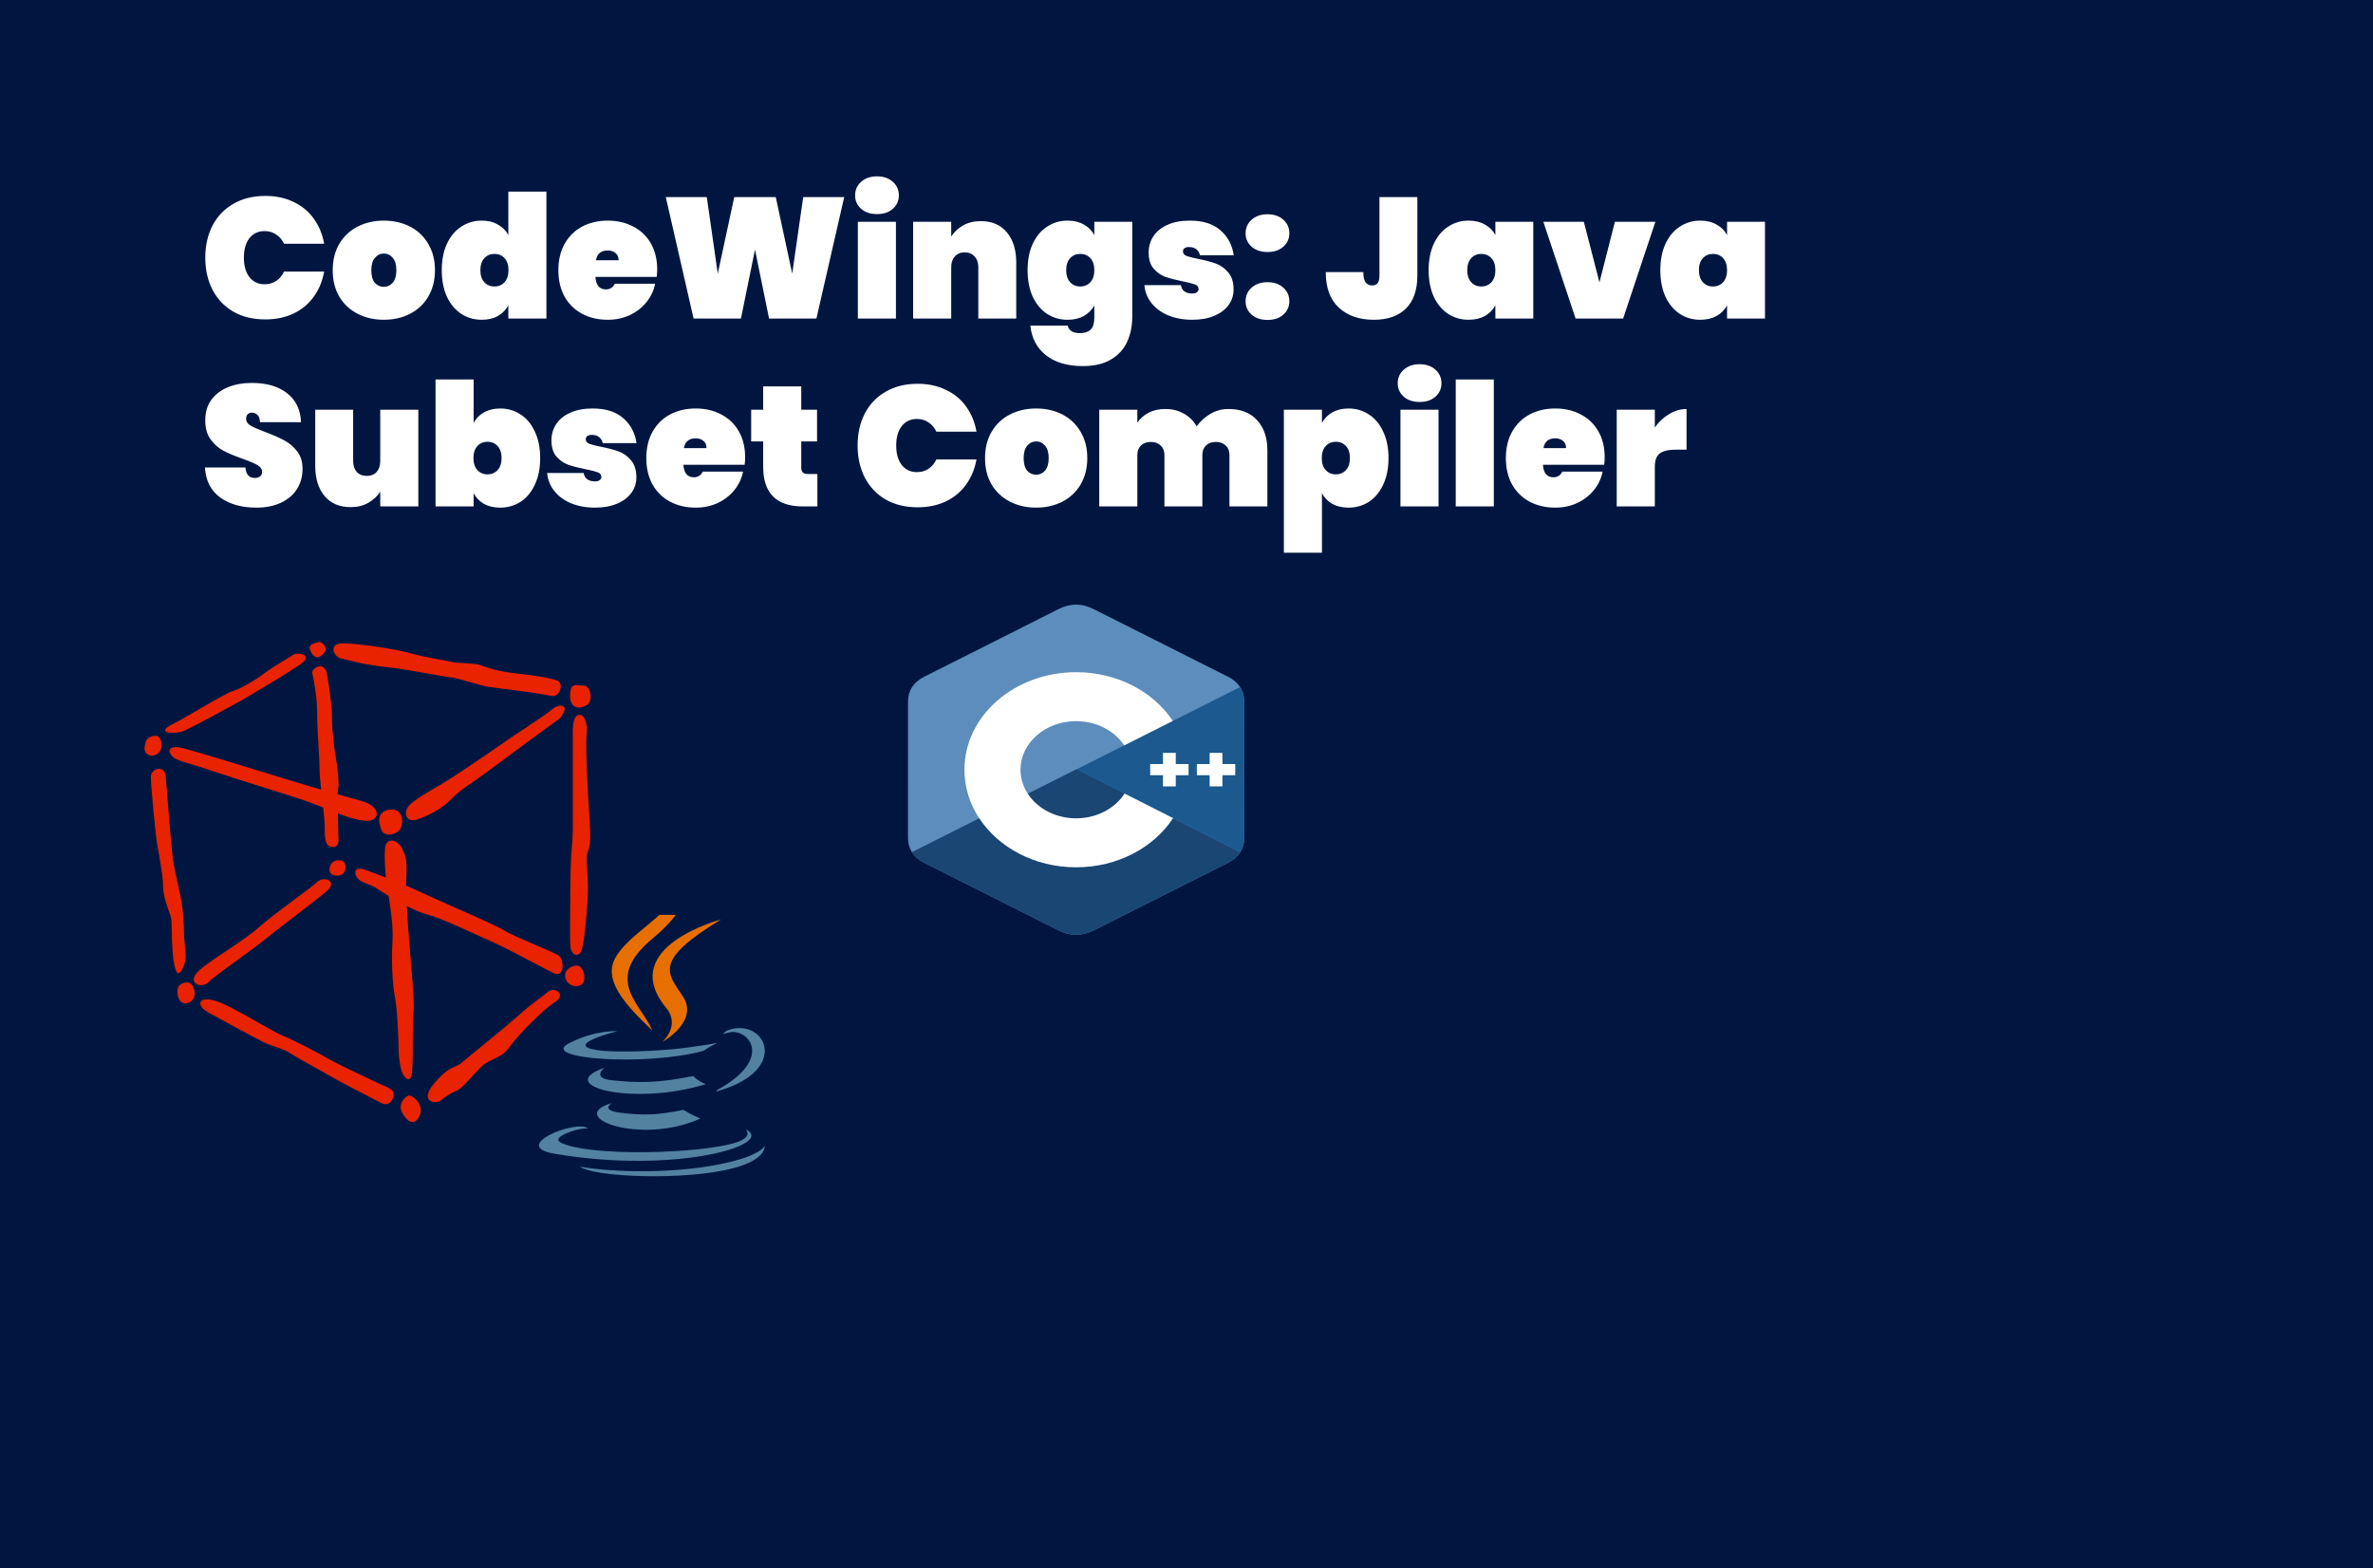 <svg width="581" height="384" viewBox="0 0 581 384" fill="none" xmlns="http://www.w3.org/2000/svg">
<rect width="581" height="384" fill="#001641"/>
<path d="M120.72 225.546L120.781 225.572L120.845 225.587C121.928 225.839 122.671 226.514 123.196 227.582C123.736 228.682 124.027 230.167 124.155 231.928C124.282 233.68 124.244 235.633 124.173 237.636C124.155 238.122 124.136 238.612 124.116 239.103C124.056 240.616 123.996 242.131 123.996 243.55C123.996 245.11 123.171 246.686 121.483 248.21C119.796 249.734 117.309 251.142 114.171 252.34C107.899 254.735 99.181 256.233 89.513 256.233C79.846 256.233 71.128 254.735 64.856 252.34C61.718 251.142 59.231 249.734 57.544 248.21C55.856 246.686 55.031 245.11 55.031 243.55C55.031 241.041 54.951 238.85 54.883 236.953C54.877 236.809 54.872 236.667 54.867 236.526C54.795 234.522 54.745 232.885 54.821 231.531C54.897 230.173 55.097 229.182 55.474 228.44C55.835 227.729 56.384 227.198 57.277 226.803C58.705 226.171 60.714 226.046 63.199 226.283C65.666 226.519 68.489 227.098 71.486 227.776C72.319 227.965 73.167 228.161 74.023 228.36C79.264 229.576 84.828 230.867 89.513 230.867C94.256 230.867 99.872 229.239 105.094 227.725C105.716 227.545 106.332 227.367 106.941 227.192C109.832 226.366 112.555 225.637 114.948 225.279C117.359 224.918 119.312 224.956 120.72 225.546Z" fill="#001641" stroke="#FFB800" stroke-width="1.566"/>
<path d="M123.996 230.084C123.996 231.644 123.171 233.221 121.483 234.744C119.796 236.268 117.309 237.676 114.171 238.874C107.899 241.269 99.181 242.767 89.513 242.767C79.846 242.767 71.128 241.269 64.856 238.874C61.718 237.676 59.231 236.268 57.544 234.744C55.856 233.221 55.031 231.644 55.031 230.084C55.031 228.523 55.856 226.947 57.544 225.424C59.231 223.9 61.718 222.492 64.856 221.294C71.128 218.899 79.846 217.401 89.513 217.401C99.181 217.401 107.899 218.899 114.171 221.294C117.309 222.492 119.796 223.9 121.483 225.424C123.171 226.947 123.996 228.523 123.996 230.084Z" fill="#001641" stroke="#FFB800" stroke-width="1.566"/>
<path d="M120.72 201.981L120.781 202.007L120.845 202.022C121.928 202.274 122.671 202.949 123.196 204.017C123.736 205.117 124.027 206.602 124.155 208.363C124.282 210.115 124.244 212.068 124.173 214.071C124.155 214.557 124.136 215.047 124.116 215.538C124.056 217.051 123.996 218.567 123.996 219.985C123.996 221.545 123.171 223.122 121.483 224.645C119.796 226.169 117.309 227.577 114.171 228.775C107.899 231.17 99.181 232.668 89.513 232.668C79.846 232.668 71.128 231.17 64.856 228.775C61.718 227.577 59.231 226.169 57.544 224.645C55.856 223.122 55.031 221.545 55.031 219.985C55.031 217.476 54.951 215.285 54.883 213.388C54.877 213.244 54.872 213.102 54.867 212.961C54.795 210.957 54.745 209.32 54.821 207.966C54.897 206.609 55.097 205.617 55.474 204.875C55.835 204.164 56.384 203.633 57.277 203.238C58.705 202.606 60.714 202.481 63.199 202.719C65.666 202.954 68.489 203.533 71.486 204.211C72.319 204.4 73.167 204.596 74.023 204.795C79.264 206.011 84.828 207.302 89.513 207.302C94.256 207.302 99.872 205.674 105.094 204.161C105.716 203.98 106.332 203.802 106.941 203.628C109.832 202.801 112.555 202.072 114.948 201.714C117.359 201.354 119.312 201.391 120.72 201.981Z" fill="#001641" stroke="#FFB800" stroke-width="1.566"/>
<path d="M123.996 206.519C123.996 208.08 123.171 209.656 121.483 211.18C119.796 212.703 117.309 214.111 114.171 215.31C107.899 217.704 99.181 219.202 89.513 219.202C79.846 219.202 71.128 217.704 64.856 215.31C61.718 214.111 59.231 212.703 57.544 211.18C55.856 209.656 55.031 208.08 55.031 206.519C55.031 204.959 55.856 203.383 57.544 201.859C59.231 200.336 61.718 198.928 64.856 197.729C71.128 195.334 79.846 193.837 89.513 193.837C99.181 193.837 107.899 195.334 114.171 197.729C117.309 198.928 119.796 200.336 121.483 201.859C123.171 203.383 123.996 204.959 123.996 206.519Z" fill="#001641" stroke="#FFB800" stroke-width="1.566"/>
<path d="M120.759 178.312L120.698 178.286C119.291 177.691 117.341 177.654 114.93 178.017C112.539 178.378 109.816 179.112 106.926 179.945C106.318 180.12 105.702 180.3 105.08 180.482C99.86 182.007 94.245 183.647 89.503 183.647C84.818 183.647 79.254 182.346 74.015 181.121C73.16 180.921 72.312 180.723 71.479 180.533C68.484 179.849 65.661 179.266 63.196 179.029C60.712 178.79 58.704 178.916 57.278 179.552M120.759 178.312L57.278 179.552M120.759 178.312L120.824 178.327C121.905 178.581 122.648 179.261 123.174 180.339C123.715 181.448 124.005 182.947 124.133 184.722C124.26 186.487 124.223 188.456 124.151 190.474C124.134 190.964 124.115 191.458 124.095 191.952C124.035 193.477 123.975 195.003 123.975 196.432C123.975 198.009 123.147 199.599 121.46 201.134C119.773 202.67 117.288 204.088 114.151 205.295C107.881 207.708 99.167 209.217 89.503 209.217C79.838 209.217 71.124 207.708 64.855 205.295C61.718 204.088 59.232 202.67 57.545 201.134C55.858 199.599 55.031 198.009 55.031 196.432C55.031 193.905 54.951 191.697 54.883 189.786C54.877 189.641 54.872 189.497 54.867 189.356C54.795 187.336 54.745 185.686 54.821 184.321C54.897 182.953 55.097 181.953 55.475 181.203C55.837 180.485 56.386 179.95 57.278 179.552M120.759 178.312L57.278 179.552" fill="#001641" stroke="#FFB800" stroke-width="1.566"/>
<path d="M144.432 194.068C144.432 196.143 143.325 198.211 141.122 200.184C138.919 202.156 135.687 203.968 131.627 205.505C123.511 208.579 112.248 210.496 99.767 210.496C87.287 210.496 76.023 208.579 67.908 205.505C63.848 203.968 60.616 202.156 58.413 200.184C56.21 198.211 55.102 196.143 55.102 194.068C55.102 191.992 56.21 189.924 58.413 187.952C60.616 185.979 63.848 184.167 67.908 182.63C76.023 179.556 87.287 177.639 99.767 177.639C112.248 177.639 123.511 179.556 131.627 182.63C135.687 184.167 138.919 185.979 141.122 187.952C143.325 189.924 144.432 191.992 144.432 194.068Z" fill="#001641" stroke="#FFB800" stroke-width="1.566"/>
<path d="M106.429 143H133V277H63L106.429 143Z" fill="#001641"/>
<mask id="mask0_505_230" style="mask-type:alpha" maskUnits="userSpaceOnUse" x="72" y="153" width="70" height="134">
<path d="M72.538 286.609L115.713 153.391H141.609V286.609H72.538Z" fill="#001641" stroke="#FFB800" stroke-width="0.783"/>
</mask>
<g mask="url(#mask0_505_230)">
</g>
<mask id="mask1_505_230" style="mask-type:alpha" maskUnits="userSpaceOnUse" x="87" y="144" width="75" height="143">
<path d="M87.955 286.567L133.875 145.229H161.45V286.567H87.955Z" fill="#001641" stroke="#FF0049" stroke-width="0.783"/>
</mask>
<g mask="url(#mask1_505_230)">
<rect x="89.718" y="206.267" width="13.623" height="54.18" rx="3.132" fill="#001641" stroke="#FFB800" stroke-width="1.566"/>
<path d="M79.483 258.95H113.575C115.305 258.95 116.707 260.352 116.707 262.082V264.122H76.351V262.082C76.351 260.352 77.754 258.95 79.483 258.95Z" fill="#001641" stroke="#FFB800" stroke-width="1.566"/>
<rect x="49.011" y="178.701" width="95.036" height="66.431" rx="3.132" fill="#001641" stroke="#FFB800" stroke-width="1.566"/>
<rect x="49.011" y="178.701" width="95.036" height="54.18" rx="3.132" fill="#001641" stroke="#FFB800" stroke-width="1.566"/>
</g>
<line y1="-0.783" x2="114.046" y2="-0.783" transform="matrix(0.293 -0.956 0.955 0.297 81.34 271.031)" stroke="#FFB800" stroke-width="1.566" stroke-dasharray="2.35 2.35"/>
<path d="M50.26 63.09C50.26 60.15 50.848 57.532 52.024 55.236C53.228 52.94 54.936 51.162 57.148 49.902C59.36 48.614 61.964 47.97 64.96 47.97C67.536 47.97 69.832 48.46 71.848 49.44C73.892 50.392 75.544 51.75 76.804 53.514C78.092 55.278 78.946 57.336 79.366 59.688H69.538C69.09 58.708 68.446 57.952 67.606 57.42C66.794 56.86 65.856 56.58 64.792 56.58C63.224 56.58 61.978 57.168 61.054 58.344C60.158 59.52 59.71 61.102 59.71 63.09C59.71 65.078 60.158 66.66 61.054 67.836C61.978 69.012 63.224 69.6 64.792 69.6C65.856 69.6 66.794 69.334 67.606 68.802C68.446 68.242 69.09 67.472 69.538 66.492H79.366C78.946 68.844 78.092 70.902 76.804 72.666C75.544 74.43 73.892 75.802 71.848 76.782C69.832 77.734 67.536 78.21 64.96 78.21C61.964 78.21 59.36 77.58 57.148 76.32C54.936 75.032 53.228 73.24 52.024 70.944C50.848 68.648 50.26 66.03 50.26 63.09ZM93.979 78.294C91.599 78.294 89.457 77.804 87.553 76.824C85.649 75.844 84.151 74.444 83.059 72.624C81.995 70.776 81.463 68.62 81.463 66.156C81.463 63.692 81.995 61.55 83.059 59.73C84.151 57.882 85.649 56.468 87.553 55.488C89.457 54.508 91.599 54.018 93.979 54.018C96.359 54.018 98.501 54.508 100.405 55.488C102.309 56.468 103.793 57.882 104.857 59.73C105.949 61.55 106.495 63.692 106.495 66.156C106.495 68.62 105.949 70.776 104.857 72.624C103.793 74.444 102.309 75.844 100.405 76.824C98.501 77.804 96.359 78.294 93.979 78.294ZM93.979 70.23C94.847 70.23 95.575 69.894 96.163 69.222C96.751 68.522 97.045 67.5 97.045 66.156C97.045 64.812 96.751 63.804 96.163 63.132C95.575 62.432 94.847 62.082 93.979 62.082C93.111 62.082 92.383 62.432 91.795 63.132C91.207 63.804 90.913 64.812 90.913 66.156C90.913 67.5 91.193 68.522 91.753 69.222C92.341 69.894 93.083 70.23 93.979 70.23ZM108.164 66.156C108.164 63.664 108.584 61.508 109.424 59.688C110.292 57.84 111.468 56.44 112.952 55.488C114.436 54.508 116.102 54.018 117.95 54.018C119.49 54.018 120.806 54.34 121.898 54.984C123.018 55.6 123.872 56.454 124.46 57.546V46.92H133.784V78H124.46V74.766C123.872 75.858 123.018 76.726 121.898 77.37C120.806 77.986 119.49 78.294 117.95 78.294C116.102 78.294 114.436 77.818 112.952 76.866C111.468 75.886 110.292 74.486 109.424 72.666C108.584 70.818 108.164 68.648 108.164 66.156ZM124.502 66.156C124.502 64.896 124.18 63.916 123.536 63.216C122.892 62.516 122.066 62.166 121.058 62.166C120.05 62.166 119.224 62.516 118.58 63.216C117.936 63.916 117.614 64.896 117.614 66.156C117.614 67.416 117.936 68.396 118.58 69.096C119.224 69.796 120.05 70.146 121.058 70.146C122.066 70.146 122.892 69.796 123.536 69.096C124.18 68.396 124.502 67.416 124.502 66.156ZM160.903 65.946C160.903 66.59 160.861 67.206 160.777 67.794H145.783C145.923 69.838 146.777 70.86 148.345 70.86C149.353 70.86 150.081 70.398 150.529 69.474H160.399C160.063 71.154 159.349 72.666 158.257 74.01C157.193 75.326 155.835 76.376 154.183 77.16C152.559 77.916 150.767 78.294 148.807 78.294C146.455 78.294 144.355 77.804 142.507 76.824C140.687 75.844 139.259 74.444 138.223 72.624C137.215 70.776 136.711 68.62 136.711 66.156C136.711 63.692 137.215 61.55 138.223 59.73C139.259 57.882 140.687 56.468 142.507 55.488C144.355 54.508 146.455 54.018 148.807 54.018C151.159 54.018 153.245 54.508 155.065 55.488C156.913 56.44 158.341 57.812 159.349 59.604C160.385 61.396 160.903 63.51 160.903 65.946ZM151.453 63.72C151.453 62.936 151.201 62.348 150.697 61.956C150.193 61.536 149.563 61.326 148.807 61.326C147.155 61.326 146.189 62.124 145.909 63.72H151.453ZM206.692 48.264L199.888 78H188.296L184.852 61.116L181.408 78H169.816L163.012 48.264H173.05L175.738 66.996L179.77 48.264H189.934L193.966 66.996L196.654 48.264H206.692ZM214.74 52.422C213.116 52.422 211.814 51.988 210.834 51.12C209.854 50.252 209.364 49.16 209.364 47.844C209.364 46.5 209.854 45.394 210.834 44.526C211.814 43.63 213.116 43.182 214.74 43.182C216.336 43.182 217.624 43.63 218.604 44.526C219.584 45.394 220.074 46.5 220.074 47.844C220.074 49.16 219.584 50.252 218.604 51.12C217.624 51.988 216.336 52.422 214.74 52.422ZM219.36 54.312V78H210.036V54.312H219.36ZM240.161 54.144C242.877 54.144 244.991 55.054 246.503 56.874C248.043 58.694 248.813 61.158 248.813 64.266V78H239.531V65.442C239.531 64.322 239.223 63.44 238.607 62.796C238.019 62.124 237.221 61.788 236.213 61.788C235.177 61.788 234.365 62.124 233.777 62.796C233.189 63.44 232.895 64.322 232.895 65.442V78H223.571V54.312H232.895V57.924C233.623 56.804 234.589 55.894 235.793 55.194C237.025 54.494 238.481 54.144 240.161 54.144ZM261.382 54.018C262.922 54.018 264.252 54.34 265.372 54.984C266.492 55.6 267.346 56.454 267.934 57.546V54.312H277.216V77.58C277.216 79.792 276.81 81.808 275.998 83.628C275.186 85.448 273.87 86.904 272.05 87.996C270.258 89.088 267.948 89.634 265.12 89.634C261.312 89.634 258.288 88.738 256.048 86.946C253.836 85.182 252.576 82.774 252.268 79.722H261.424C261.676 80.954 262.684 81.57 264.448 81.57C265.54 81.57 266.394 81.29 267.01 80.73C267.626 80.17 267.934 79.12 267.934 77.58V74.766C267.346 75.858 266.492 76.726 265.372 77.37C264.252 77.986 262.922 78.294 261.382 78.294C259.534 78.294 257.868 77.818 256.384 76.866C254.9 75.886 253.724 74.486 252.856 72.666C252.016 70.818 251.596 68.648 251.596 66.156C251.596 63.664 252.016 61.508 252.856 59.688C253.724 57.84 254.9 56.44 256.384 55.488C257.868 54.508 259.534 54.018 261.382 54.018ZM267.934 66.156C267.934 64.896 267.612 63.916 266.968 63.216C266.324 62.516 265.498 62.166 264.49 62.166C263.482 62.166 262.656 62.516 262.012 63.216C261.368 63.916 261.046 64.896 261.046 66.156C261.046 67.416 261.368 68.396 262.012 69.096C262.656 69.796 263.482 70.146 264.49 70.146C265.498 70.146 266.324 69.796 266.968 69.096C267.612 68.396 267.934 67.416 267.934 66.156ZM291.945 78.294C289.705 78.294 287.717 77.93 285.981 77.202C284.273 76.474 282.915 75.466 281.907 74.178C280.899 72.89 280.325 71.434 280.185 69.81H289.131C289.243 70.51 289.537 71.028 290.013 71.364C290.517 71.7 291.147 71.868 291.903 71.868C292.379 71.868 292.757 71.77 293.037 71.574C293.317 71.35 293.457 71.084 293.457 70.776C293.457 70.244 293.163 69.866 292.575 69.642C291.987 69.418 290.993 69.166 289.593 68.886C287.885 68.55 286.471 68.186 285.351 67.794C284.259 67.402 283.293 66.73 282.453 65.778C281.641 64.826 281.235 63.51 281.235 61.83C281.235 60.374 281.613 59.058 282.369 57.882C283.153 56.678 284.301 55.74 285.813 55.068C287.325 54.368 289.159 54.018 291.315 54.018C294.507 54.018 296.999 54.802 298.791 56.37C300.611 57.938 301.703 59.982 302.067 62.502H293.793C293.653 61.858 293.359 61.368 292.911 61.032C292.463 60.668 291.861 60.486 291.105 60.486C290.629 60.486 290.265 60.584 290.013 60.78C289.761 60.948 289.635 61.214 289.635 61.578C289.635 62.054 289.929 62.418 290.517 62.67C291.105 62.894 292.043 63.132 293.331 63.384C295.039 63.72 296.481 64.098 297.657 64.518C298.833 64.938 299.855 65.666 300.723 66.702C301.591 67.71 302.025 69.11 302.025 70.902C302.025 72.302 301.619 73.562 300.807 74.682C299.995 75.802 298.819 76.684 297.279 77.328C295.767 77.972 293.989 78.294 291.945 78.294ZM310.345 78.336C308.721 78.336 307.419 77.902 306.439 77.034C305.459 76.166 304.969 75.074 304.969 73.758C304.969 72.414 305.459 71.308 306.439 70.44C307.419 69.544 308.721 69.096 310.345 69.096C311.941 69.096 313.229 69.544 314.209 70.44C315.189 71.308 315.679 72.414 315.679 73.758C315.679 75.074 315.189 76.166 314.209 77.034C313.229 77.902 311.941 78.336 310.345 78.336ZM310.345 61.704C308.721 61.704 307.419 61.27 306.439 60.402C305.459 59.534 304.969 58.442 304.969 57.126C304.969 55.782 305.459 54.676 306.439 53.808C307.419 52.912 308.721 52.464 310.345 52.464C311.941 52.464 313.229 52.912 314.209 53.808C315.189 54.676 315.679 55.782 315.679 57.126C315.679 58.442 315.189 59.534 314.209 60.402C313.229 61.27 311.941 61.704 310.345 61.704ZM347.022 48.264V67.458C347.022 71.014 346.084 73.716 344.208 75.564C342.36 77.384 339.756 78.294 336.396 78.294C332.784 78.294 329.914 77.3 327.786 75.312C325.658 73.324 324.594 70.426 324.594 66.618H333.792C333.792 67.822 333.988 68.676 334.38 69.18C334.772 69.656 335.304 69.894 335.976 69.894C336.536 69.894 336.97 69.712 337.278 69.348C337.586 68.984 337.74 68.354 337.74 67.458V48.264H347.022ZM349.787 66.156C349.787 63.664 350.207 61.508 351.047 59.688C351.915 57.84 353.091 56.44 354.575 55.488C356.059 54.508 357.725 54.018 359.573 54.018C361.113 54.018 362.443 54.34 363.563 54.984C364.683 55.6 365.537 56.454 366.125 57.546V54.312H375.407V78H366.125V74.766C365.537 75.858 364.683 76.726 363.563 77.37C362.443 77.986 361.113 78.294 359.573 78.294C357.725 78.294 356.059 77.818 354.575 76.866C353.091 75.886 351.915 74.486 351.047 72.666C350.207 70.818 349.787 68.648 349.787 66.156ZM366.125 66.156C366.125 64.896 365.803 63.916 365.159 63.216C364.515 62.516 363.689 62.166 362.681 62.166C361.673 62.166 360.847 62.516 360.203 63.216C359.559 63.916 359.237 64.896 359.237 66.156C359.237 67.416 359.559 68.396 360.203 69.096C360.847 69.796 361.673 70.146 362.681 70.146C363.689 70.146 364.515 69.796 365.159 69.096C365.803 68.396 366.125 67.416 366.125 66.156ZM391.606 69.138L395.386 54.312H405.298L397.402 78H385.768L377.872 54.312H387.784L391.606 69.138ZM406.512 66.156C406.512 63.664 406.932 61.508 407.772 59.688C408.64 57.84 409.816 56.44 411.3 55.488C412.784 54.508 414.45 54.018 416.298 54.018C417.838 54.018 419.168 54.34 420.288 54.984C421.408 55.6 422.262 56.454 422.85 57.546V54.312H432.132V78H422.85V74.766C422.262 75.858 421.408 76.726 420.288 77.37C419.168 77.986 417.838 78.294 416.298 78.294C414.45 78.294 412.784 77.818 411.3 76.866C409.816 75.886 408.64 74.486 407.772 72.666C406.932 70.818 406.512 68.648 406.512 66.156ZM422.85 66.156C422.85 64.896 422.528 63.916 421.884 63.216C421.24 62.516 420.414 62.166 419.406 62.166C418.398 62.166 417.572 62.516 416.928 63.216C416.284 63.916 415.962 64.896 415.962 66.156C415.962 67.416 416.284 68.396 416.928 69.096C417.572 69.796 418.398 70.146 419.406 70.146C420.414 70.146 421.24 69.796 421.884 69.096C422.528 68.396 422.85 67.416 422.85 66.156ZM62.734 124.294C59.178 124.294 56.238 123.468 53.914 121.816C51.618 120.136 50.372 117.686 50.176 114.466H60.088C60.228 116.174 60.984 117.028 62.356 117.028C62.86 117.028 63.28 116.916 63.616 116.692C63.98 116.44 64.162 116.062 64.162 115.558C64.162 114.858 63.784 114.298 63.028 113.878C62.272 113.43 61.096 112.926 59.5 112.366C57.596 111.694 56.014 111.036 54.754 110.392C53.522 109.748 52.458 108.81 51.562 107.578C50.666 106.346 50.232 104.764 50.26 102.832C50.26 100.9 50.75 99.262 51.73 97.918C52.738 96.546 54.096 95.51 55.804 94.81C57.54 94.11 59.486 93.76 61.642 93.76C65.282 93.76 68.166 94.6 70.294 96.28C72.45 97.96 73.584 100.326 73.696 103.378H63.658C63.63 102.538 63.42 101.936 63.028 101.572C62.636 101.208 62.16 101.026 61.6 101.026C61.208 101.026 60.886 101.166 60.634 101.446C60.382 101.698 60.256 102.062 60.256 102.538C60.256 103.21 60.62 103.77 61.348 104.218C62.104 104.638 63.294 105.156 64.918 105.772C66.794 106.472 68.334 107.144 69.538 107.788C70.77 108.432 71.834 109.328 72.73 110.476C73.626 111.624 74.074 113.066 74.074 114.802C74.074 116.622 73.626 118.26 72.73 119.716C71.834 121.144 70.532 122.264 68.824 123.076C67.116 123.888 65.086 124.294 62.734 124.294ZM102.424 100.312V124H93.1V120.388C92.372 121.508 91.392 122.418 90.16 123.118C88.956 123.818 87.514 124.168 85.834 124.168C83.118 124.168 80.99 123.258 79.45 121.438C77.938 119.618 77.182 117.154 77.182 114.046V100.312H86.464V112.87C86.464 113.99 86.758 114.886 87.346 115.558C87.962 116.202 88.774 116.524 89.782 116.524C90.818 116.524 91.63 116.202 92.218 115.558C92.806 114.886 93.1 113.99 93.1 112.87V100.312H102.424ZM115.959 103.546C116.547 102.454 117.387 101.6 118.479 100.984C119.599 100.34 120.929 100.018 122.469 100.018C124.317 100.018 125.983 100.508 127.467 101.488C128.951 102.44 130.113 103.84 130.953 105.688C131.821 107.508 132.255 109.664 132.255 112.156C132.255 114.648 131.821 116.818 130.953 118.666C130.113 120.486 128.951 121.886 127.467 122.866C125.983 123.818 124.317 124.294 122.469 124.294C120.929 124.294 119.599 123.986 118.479 123.37C117.387 122.726 116.547 121.858 115.959 120.766V124H106.635V92.92H115.959V103.546ZM122.805 112.156C122.805 110.896 122.483 109.916 121.839 109.216C121.195 108.516 120.369 108.166 119.361 108.166C118.353 108.166 117.527 108.516 116.883 109.216C116.239 109.916 115.917 110.896 115.917 112.156C115.917 113.416 116.239 114.396 116.883 115.096C117.527 115.796 118.353 116.146 119.361 116.146C120.369 116.146 121.195 115.796 121.839 115.096C122.483 114.396 122.805 113.416 122.805 112.156ZM145.724 124.294C143.484 124.294 141.496 123.93 139.76 123.202C138.052 122.474 136.694 121.466 135.686 120.178C134.678 118.89 134.104 117.434 133.964 115.81H142.91C143.022 116.51 143.316 117.028 143.792 117.364C144.296 117.7 144.926 117.868 145.682 117.868C146.158 117.868 146.536 117.77 146.816 117.574C147.096 117.35 147.236 117.084 147.236 116.776C147.236 116.244 146.942 115.866 146.354 115.642C145.766 115.418 144.772 115.166 143.372 114.886C141.664 114.55 140.25 114.186 139.13 113.794C138.038 113.402 137.072 112.73 136.232 111.778C135.42 110.826 135.014 109.51 135.014 107.83C135.014 106.374 135.392 105.058 136.148 103.882C136.932 102.678 138.08 101.74 139.592 101.068C141.104 100.368 142.938 100.018 145.094 100.018C148.286 100.018 150.778 100.802 152.57 102.37C154.39 103.938 155.482 105.982 155.846 108.502H147.572C147.432 107.858 147.138 107.368 146.69 107.032C146.242 106.668 145.64 106.486 144.884 106.486C144.408 106.486 144.044 106.584 143.792 106.78C143.54 106.948 143.414 107.214 143.414 107.578C143.414 108.054 143.708 108.418 144.296 108.67C144.884 108.894 145.822 109.132 147.11 109.384C148.818 109.72 150.26 110.098 151.436 110.518C152.612 110.938 153.634 111.666 154.502 112.702C155.37 113.71 155.804 115.11 155.804 116.902C155.804 118.302 155.398 119.562 154.586 120.682C153.774 121.802 152.598 122.684 151.058 123.328C149.546 123.972 147.768 124.294 145.724 124.294ZM182.436 111.946C182.436 112.59 182.394 113.206 182.31 113.794H167.316C167.456 115.838 168.31 116.86 169.878 116.86C170.886 116.86 171.614 116.398 172.062 115.474H181.932C181.596 117.154 180.882 118.666 179.79 120.01C178.726 121.326 177.368 122.376 175.716 123.16C174.092 123.916 172.3 124.294 170.34 124.294C167.988 124.294 165.888 123.804 164.04 122.824C162.22 121.844 160.792 120.444 159.756 118.624C158.748 116.776 158.244 114.62 158.244 112.156C158.244 109.692 158.748 107.55 159.756 105.73C160.792 103.882 162.22 102.468 164.04 101.488C165.888 100.508 167.988 100.018 170.34 100.018C172.692 100.018 174.778 100.508 176.598 101.488C178.446 102.44 179.874 103.812 180.882 105.604C181.918 107.396 182.436 109.51 182.436 111.946ZM172.986 109.72C172.986 108.936 172.734 108.348 172.23 107.956C171.726 107.536 171.096 107.326 170.34 107.326C168.688 107.326 167.722 108.124 167.442 109.72H172.986ZM200.127 116.062V124H196.599C190.103 124 186.855 120.766 186.855 114.298V108.082H183.915V100.312H186.855V94.6H196.179V100.312H200.043V108.082H196.179V114.466C196.179 115.026 196.305 115.432 196.557 115.684C196.837 115.936 197.285 116.062 197.901 116.062H200.127ZM209.975 109.09C209.975 106.15 210.563 103.532 211.739 101.236C212.943 98.94 214.651 97.162 216.863 95.902C219.075 94.614 221.679 93.97 224.675 93.97C227.251 93.97 229.547 94.46 231.563 95.44C233.607 96.392 235.259 97.75 236.519 99.514C237.807 101.278 238.661 103.336 239.081 105.688H229.253C228.805 104.708 228.161 103.952 227.321 103.42C226.509 102.86 225.571 102.58 224.507 102.58C222.939 102.58 221.693 103.168 220.769 104.344C219.873 105.52 219.425 107.102 219.425 109.09C219.425 111.078 219.873 112.66 220.769 113.836C221.693 115.012 222.939 115.6 224.507 115.6C225.571 115.6 226.509 115.334 227.321 114.802C228.161 114.242 228.805 113.472 229.253 112.492H239.081C238.661 114.844 237.807 116.902 236.519 118.666C235.259 120.43 233.607 121.802 231.563 122.782C229.547 123.734 227.251 124.21 224.675 124.21C221.679 124.21 219.075 123.58 216.863 122.32C214.651 121.032 212.943 119.24 211.739 116.944C210.563 114.648 209.975 112.03 209.975 109.09ZM253.694 124.294C251.314 124.294 249.172 123.804 247.268 122.824C245.364 121.844 243.866 120.444 242.774 118.624C241.71 116.776 241.178 114.62 241.178 112.156C241.178 109.692 241.71 107.55 242.774 105.73C243.866 103.882 245.364 102.468 247.268 101.488C249.172 100.508 251.314 100.018 253.694 100.018C256.074 100.018 258.216 100.508 260.12 101.488C262.024 102.468 263.508 103.882 264.572 105.73C265.664 107.55 266.21 109.692 266.21 112.156C266.21 114.62 265.664 116.776 264.572 118.624C263.508 120.444 262.024 121.844 260.12 122.824C258.216 123.804 256.074 124.294 253.694 124.294ZM253.694 116.23C254.562 116.23 255.29 115.894 255.878 115.222C256.466 114.522 256.76 113.5 256.76 112.156C256.76 110.812 256.466 109.804 255.878 109.132C255.29 108.432 254.562 108.082 253.694 108.082C252.826 108.082 252.098 108.432 251.51 109.132C250.922 109.804 250.628 110.812 250.628 112.156C250.628 113.5 250.908 114.522 251.468 115.222C252.056 115.894 252.798 116.23 253.694 116.23ZM300.765 100.144C303.789 100.144 306.127 101.054 307.779 102.874C309.459 104.694 310.299 107.158 310.299 110.266V124H301.017V111.442C301.017 110.434 300.709 109.65 300.093 109.09C299.505 108.502 298.707 108.208 297.699 108.208C296.663 108.208 295.851 108.502 295.263 109.09C294.675 109.65 294.381 110.434 294.381 111.442V124H285.099V111.442C285.099 110.434 284.791 109.65 284.175 109.09C283.587 108.502 282.789 108.208 281.781 108.208C280.745 108.208 279.933 108.502 279.345 109.09C278.757 109.65 278.463 110.434 278.463 111.442V124H269.139V100.312H278.463V103.504C279.135 102.496 280.045 101.684 281.193 101.068C282.369 100.452 283.741 100.144 285.309 100.144C287.017 100.144 288.529 100.522 289.845 101.278C291.161 102.006 292.211 103.042 292.995 104.386C293.863 103.154 294.969 102.146 296.313 101.362C297.657 100.55 299.141 100.144 300.765 100.144ZM323.662 103.546C324.25 102.454 325.09 101.6 326.182 100.984C327.302 100.34 328.632 100.018 330.172 100.018C332.02 100.018 333.686 100.508 335.17 101.488C336.654 102.44 337.816 103.84 338.656 105.688C339.524 107.508 339.958 109.664 339.958 112.156C339.958 114.648 339.524 116.818 338.656 118.666C337.816 120.486 336.654 121.886 335.17 122.866C333.686 123.818 332.02 124.294 330.172 124.294C328.632 124.294 327.302 123.986 326.182 123.37C325.09 122.726 324.25 121.858 323.662 120.766V135.34H314.338V100.312H323.662V103.546ZM330.508 112.156C330.508 110.896 330.186 109.916 329.542 109.216C328.898 108.516 328.072 108.166 327.064 108.166C326.056 108.166 325.23 108.516 324.586 109.216C323.942 109.916 323.62 110.896 323.62 112.156C323.62 113.416 323.942 114.396 324.586 115.096C325.23 115.796 326.056 116.146 327.064 116.146C328.072 116.146 328.898 115.796 329.542 115.096C330.186 114.396 330.508 113.416 330.508 112.156ZM347.589 98.422C345.965 98.422 344.663 97.988 343.683 97.12C342.703 96.252 342.213 95.16 342.213 93.844C342.213 92.5 342.703 91.394 343.683 90.526C344.663 89.63 345.965 89.182 347.589 89.182C349.185 89.182 350.473 89.63 351.453 90.526C352.433 91.394 352.923 92.5 352.923 93.844C352.923 95.16 352.433 96.252 351.453 97.12C350.473 97.988 349.185 98.422 347.589 98.422ZM352.209 100.312V124H342.885V100.312H352.209ZM365.744 92.92V124H356.42V92.92H365.744ZM392.887 111.946C392.887 112.59 392.845 113.206 392.761 113.794H377.767C377.907 115.838 378.761 116.86 380.329 116.86C381.337 116.86 382.065 116.398 382.513 115.474H392.383C392.047 117.154 391.333 118.666 390.241 120.01C389.177 121.326 387.819 122.376 386.167 123.16C384.543 123.916 382.751 124.294 380.791 124.294C378.439 124.294 376.339 123.804 374.491 122.824C372.671 121.844 371.243 120.444 370.207 118.624C369.199 116.776 368.695 114.62 368.695 112.156C368.695 109.692 369.199 107.55 370.207 105.73C371.243 103.882 372.671 102.468 374.491 101.488C376.339 100.508 378.439 100.018 380.791 100.018C383.143 100.018 385.229 100.508 387.049 101.488C388.897 102.44 390.325 103.812 391.333 105.604C392.369 107.396 392.887 109.51 392.887 111.946ZM383.437 109.72C383.437 108.936 383.185 108.348 382.681 107.956C382.177 107.536 381.547 107.326 380.791 107.326C379.139 107.326 378.173 108.124 377.893 109.72H383.437ZM405.16 104.68C406.112 103.308 407.274 102.216 408.646 101.404C410.018 100.564 411.446 100.144 412.93 100.144V110.098H410.284C408.52 110.098 407.218 110.406 406.378 111.022C405.566 111.638 405.16 112.73 405.16 114.298V124H395.836V100.312H405.16V104.68Z" fill="white"/>
<g clip-path="url(#clip0_505_230)">
<path d="M156.587 250.903C148.441 250.903 141.04 252.192 135.56 254.293V272.237C141.04 274.338 148.441 275.627 156.587 275.627C165.911 275.627 174.258 273.938 179.865 271.277V255.253C174.258 252.592 165.911 250.903 156.587 250.903Z" fill="#A52B00"/>
<path d="M188.262 265.483L187.307 262.879C187.312 262.781 187.316 262.682 187.316 262.582C187.316 259.631 184.984 256.91 181.06 254.732V270.432C182.891 269.416 184.376 268.282 185.438 267.061C185.126 268.715 184.057 272.062 183.204 274.416C181.803 277.782 181.296 280.713 181.361 280.858C181.402 280.949 181.88 279.979 182.585 278.406C184.225 275.331 187.333 269.458 187.954 267.962C188.658 266.267 188.262 265.483 188.262 265.483Z" fill="#A52B00"/>
<path d="M126.466 262.754C126.466 263.323 126.553 263.883 126.721 264.432L126.149 265.772C126.149 265.772 125.691 266.554 126.498 268.205C127.209 269.66 130.773 275.356 132.654 278.339C133.463 279.869 134.01 280.811 134.058 280.72C134.134 280.575 133.556 277.704 131.951 274.428C131.202 272.669 130.308 270.338 129.771 268.616C131.27 269.864 133.231 270.997 135.56 271.971V253.538C129.947 255.886 126.466 259.148 126.466 262.754Z" fill="#A52B00"/>
<path d="M155.837 226.251L153.924 230.187C153.618 230.245 153.313 230.303 153.007 230.361L150.597 227.309C150.37 226.983 150.002 226.868 149.65 226.996C149.297 227.125 149.011 227.487 148.882 227.881L147.611 232.187C147.309 232.306 147.008 232.425 146.761 232.595L143.876 230.188C143.606 229.993 143.191 229.948 142.894 230.128C142.549 230.379 142.314 230.731 142.239 231.176L141.599 235.67C141.352 235.84 141.109 236.071 140.811 236.251L137.621 234.702C137.3 234.517 136.893 234.594 136.603 234.896C136.309 235.137 136.133 235.601 136.109 236.037L136.189 240.517C135.997 240.738 135.758 241.03 135.515 241.261L132.07 240.561C131.702 240.446 131.353 240.636 131.067 240.998C130.828 241.29 130.706 241.806 130.785 242.222L131.573 246.506C131.385 246.788 131.197 247.07 131.013 247.413L127.414 247.543C127.054 247.55 126.71 247.8 126.529 248.204C126.349 248.607 126.278 249.113 126.458 249.51L127.893 253.425C127.709 253.768 127.576 254.101 127.442 254.434L123.953 255.467C123.546 255.545 123.26 255.907 123.13 256.301C123.005 256.756 123.036 257.243 123.212 257.579L125.285 261.003C125.238 261.073 125.242 261.134 125.246 261.195L119.267 269.229C119.267 269.229 118.397 270.133 119.653 272.049C120.788 273.681 126.662 280.139 129.765 283.552C131.06 285.276 131.952 286.338 132.05 286.258C132.191 286.046 131.465 282.736 128.91 279.034C126.942 275.652 124.392 270.41 124.968 269.746C124.968 269.746 125.669 268.627 127.107 267.738C127.052 267.687 127.052 267.687 127.107 267.738C127.107 267.738 156.38 281.571 183.802 263.179C186.935 262.214 188.806 264.075 188.806 264.075C189.452 264.507 187.706 270.258 186.303 274.096C184.366 278.467 184.063 281.789 184.223 281.881C184.329 281.923 185.019 280.622 186.018 278.522C188.48 274.298 193.065 266.221 193.919 264.273C194.911 262.052 193.948 261.497 193.948 261.497L187.702 256.464C187.635 256.231 187.569 255.997 187.549 255.693L189.627 251.911C189.862 251.558 189.881 251.062 189.752 250.655C189.623 250.249 189.349 249.993 188.985 249.939L185.454 249.502C185.333 249.217 185.207 248.871 185.086 248.587L186.568 244.364C186.749 243.96 186.718 243.473 186.487 243.086C186.311 242.75 185.99 242.565 185.633 242.632L182.054 243.067C181.882 242.791 181.659 242.526 181.487 242.251L182.339 237.84C182.414 237.394 182.332 236.917 182.109 236.652C181.831 236.335 181.463 236.22 181.11 236.349L177.64 237.686C177.421 237.481 177.202 237.277 176.979 237.011L177.107 232.553C177.13 232.118 176.95 231.721 176.676 231.465C176.352 231.219 175.991 231.226 175.647 231.476L172.431 233.565C172.165 233.431 171.895 233.236 171.628 233.102L171.094 228.77C171.063 228.283 170.785 227.966 170.468 227.842C170.147 227.656 169.74 227.734 169.45 228.035L166.539 230.867C166.277 230.794 166.015 230.721 165.702 230.657L164.513 226.572C164.384 226.166 164.106 225.849 163.742 225.795C163.378 225.741 163.03 225.931 162.744 226.293L160.287 229.777C160.028 229.765 159.715 229.701 159.406 229.699L157.579 226.105C157.399 225.708 157.078 225.523 156.718 225.529C156.358 225.536 156.017 225.847 155.837 226.251Z" fill="url(#paint0_linear_505_230)"/>
<path d="M146.709 276.86C146.597 276.734 146.538 276.659 146.538 276.659L156.116 275.627C148.304 262.061 142.045 272.868 141.378 274.076V276.86H146.709Z" fill="black"/>
<path d="M166.651 276.713C166.763 276.588 166.821 276.513 166.821 276.513L157.617 275.627C165.433 261.504 171.315 272.721 171.982 273.93V276.713H166.651Z" fill="black"/>
<path d="M181.361 263.245C181.361 263.245 180.32 268.728 173.802 274.494L171.989 275.061C171.989 275.061 166.082 260.882 157.715 276.857C157.715 276.857 160.319 274.872 167.303 277.306C167.303 277.306 164.089 283.781 157.626 283.569C157.626 283.569 163.82 293.376 173.264 279.22C173.264 279.22 183.246 274.14 184.054 263.245L181.361 263.245Z" fill="url(#paint1_linear_505_230)"/>
<path d="M161.966 256.217C161.966 256.217 164.888 252.006 167.81 256.217C167.81 256.217 170.106 261.832 167.81 264.639C167.81 264.639 164.053 268.57 161.966 264.639C161.966 264.639 159.461 261.551 161.966 256.217Z" fill="black"/>
<path d="M165.349 257.779C165.349 259.419 164.614 260.748 163.709 260.748C162.803 260.748 162.069 259.419 162.069 257.779C162.069 256.139 162.803 254.81 163.709 254.81C164.614 254.81 165.349 256.139 165.349 257.779Z" fill="white"/>
<path d="M148.924 255.067C148.924 255.067 153.937 252.146 155.305 258.666C155.305 258.666 156.738 266.265 151.188 266.694C151.188 266.694 144.112 264.9 148.924 255.067Z" fill="black"/>
<path d="M151.442 257.887C151.442 259.578 150.684 260.949 149.75 260.949C148.816 260.949 148.059 259.578 148.059 257.887C148.059 256.195 148.816 254.824 149.75 254.824C150.684 254.824 151.442 256.195 151.442 257.887Z" fill="white"/>
<path d="M141.401 280.106C150.555 295.558 154.891 283.15 154.891 283.15C149.752 282.389 146.106 277.886 146.106 277.886C152.273 276.851 155.839 276.766 155.839 276.766C147.584 262.434 140.887 275.413 140.887 275.413C139.216 274.61 137.498 271.545 136.229 268.712L131.106 266.725C137 279.916 141.401 280.106 141.401 280.106Z" fill="url(#paint2_linear_505_230)"/>
</g>
<path fill-rule="evenodd" clip-rule="evenodd" d="M244.358 205.302L240.105 154H286.838L282.581 205.294L263.443 211L244.358 205.302Z" fill="#E44D26"/>
<path fill-rule="evenodd" clip-rule="evenodd" d="M263.472 206.639L278.936 202.028L282.574 158.195H263.472V206.639Z" fill="#F16529"/>
<path d="M255.73 177.222H263.472V183.514H250.38L248.802 164.487H263.472V170.779H255.195L255.73 177.222Z" fill="#EBEBEB"/>
<path d="M263.446 193.57L263.472 193.563V200.109L263.445 200.117L251.461 196.539L250.641 186.66H256.514L256.93 191.678L263.446 193.57Z" fill="#EBEBEB"/>
<path d="M263.452 164.487H278.107L277.583 170.779H263.452V164.487Z" fill="white"/>
<path d="M263.452 183.514V177.222H277.051L276.908 178.911L275.445 196.539L263.452 200.114V193.568L269.977 191.674L270.656 183.514H263.452Z" fill="white"/>
<path fill-rule="evenodd" clip-rule="evenodd" d="M307.497 206.202L303.164 154H350.78L346.443 206.193L326.943 212L307.497 206.202Z" fill="#0071BC"/>
<path fill-rule="evenodd" clip-rule="evenodd" d="M327.012 207.559L342.749 202.909L346.436 158.347H327.012V207.559Z" fill="#29ABE2"/>
<path fill-rule="evenodd" clip-rule="evenodd" d="M313.083 177.526L313.605 183.919L327.012 177.526V171.123L313.083 177.526Z" fill="#B3B3B3"/>
<path fill-rule="evenodd" clip-rule="evenodd" d="M341.861 164.288L327.012 171.123V177.526L341.349 170.68L341.861 164.288Z" fill="#E6E6E6"/>
<path fill-rule="evenodd" clip-rule="evenodd" d="M327.012 194.253L326.966 194.26L320.317 192.343L319.883 187.243H313.899L314.734 197.289L326.965 200.927L327.012 200.915V194.253Z" fill="#E6E6E6"/>
<path fill-rule="evenodd" clip-rule="evenodd" d="M327.012 177.526V183.919H334.292L333.63 192.277L327.012 194.259V200.92L339.203 197.282L340.808 177.526H327.012Z" fill="white"/>
<path fill-rule="evenodd" clip-rule="evenodd" d="M327.012 177.526H313.083L313.605 183.919H327.012V177.526Z" fill="#E6E6E6"/>
<path fill-rule="evenodd" clip-rule="evenodd" d="M327.012 170.68V164.288H326.952H312.025L312.553 170.68H327.012Z" fill="#E6E6E6"/>
<path fill-rule="evenodd" clip-rule="evenodd" d="M327.012 164.288V170.6V170.68H341.349L341.861 164.288H327.012Z" fill="white"/>
<g clip-path="url(#clip1_505_230)">
<path d="M441.493 182.604L438.386 180.707C438.36 180.409 438.331 180.111 438.298 179.815L440.968 177.358C441.239 177.109 441.361 176.739 441.287 176.381C441.216 176.022 440.961 175.726 440.614 175.599L437.201 174.34C437.115 174.048 437.025 173.759 436.934 173.471L439.062 170.554C439.279 170.257 439.324 169.872 439.183 169.533C439.041 169.197 438.732 168.955 438.367 168.896L434.768 168.318C434.628 168.049 434.482 167.784 434.335 167.521L435.848 164.247C436.002 163.913 435.971 163.526 435.764 163.223C435.558 162.919 435.21 162.741 434.838 162.755L431.186 162.88C430.997 162.647 430.804 162.417 430.609 162.19L431.448 158.68C431.533 158.324 431.426 157.951 431.163 157.692C430.902 157.434 430.523 157.327 430.162 157.411L426.605 158.238C426.374 158.046 426.14 157.855 425.903 157.669L426.031 154.066C426.046 153.701 425.865 153.355 425.557 153.152C425.248 152.949 424.857 152.918 424.52 153.069L421.201 154.562C420.933 154.417 420.665 154.273 420.393 154.134L419.806 150.584C419.747 150.224 419.502 149.918 419.16 149.779C418.819 149.638 418.427 149.684 418.126 149.897L415.168 151.997C414.876 151.906 414.584 151.818 414.288 151.734L413.012 148.367C412.882 148.024 412.583 147.772 412.219 147.701C411.855 147.631 411.481 147.75 411.229 148.016L408.739 150.652C408.438 150.619 408.136 150.589 407.834 150.565L405.911 147.499C405.716 147.189 405.372 147 405.001 147C404.631 147 404.287 147.189 404.093 147.499L402.17 150.565C401.867 150.589 401.565 150.619 401.264 150.652L398.773 148.016C398.521 147.75 398.146 147.631 397.784 147.701C397.419 147.773 397.12 148.024 396.99 148.367L395.714 151.734C395.419 151.818 395.126 151.907 394.834 151.997L391.876 149.897C391.575 149.683 391.184 149.638 390.841 149.779C390.5 149.918 390.255 150.224 390.195 150.584L389.608 154.134C389.337 154.273 389.068 154.416 388.8 154.562L385.482 153.069C385.144 152.917 384.751 152.949 384.444 153.152C384.136 153.355 383.956 153.701 383.97 154.066L384.097 157.669C383.861 157.855 383.627 158.046 383.396 158.238L379.839 157.411C379.478 157.328 379.099 157.434 378.837 157.692C378.574 157.951 378.467 158.324 378.552 158.68L379.39 162.19C379.196 162.417 379.003 162.647 378.814 162.88L375.162 162.755C374.794 162.744 374.442 162.919 374.236 163.223C374.029 163.526 373.998 163.913 374.152 164.247L375.665 167.521C375.518 167.784 375.372 168.049 375.231 168.318L371.633 168.896C371.267 168.955 370.959 169.196 370.817 169.533C370.675 169.872 370.721 170.257 370.937 170.554L373.066 173.471C372.973 173.759 372.883 174.048 372.798 174.34L369.385 175.599C369.039 175.726 368.783 176.022 368.711 176.381C368.639 176.74 368.76 177.109 369.031 177.358L371.701 179.815C371.668 180.111 371.638 180.41 371.613 180.707L368.506 182.604C368.192 182.796 368 183.135 368 183.501C368 183.868 368.192 184.207 368.506 184.398L371.613 186.295C371.638 186.593 371.668 186.891 371.701 187.187L369.031 189.645C368.76 189.894 368.639 190.263 368.711 190.621C368.783 190.98 369.039 191.275 369.385 191.404L372.798 192.662C372.883 192.954 372.973 193.243 373.066 193.532L370.937 196.449C370.721 196.746 370.675 197.132 370.817 197.469C370.959 197.807 371.268 198.048 371.633 198.106L375.231 198.684C375.372 198.953 375.516 199.218 375.665 199.482L374.152 202.755C373.998 203.088 374.029 203.475 374.236 203.779C374.442 204.084 374.794 204.262 375.162 204.247L378.813 204.121C379.003 204.355 379.195 204.585 379.39 204.813L378.552 208.323C378.467 208.679 378.574 209.051 378.837 209.309C379.098 209.57 379.478 209.673 379.839 209.59L383.396 208.763C383.627 208.957 383.861 209.145 384.097 209.331L383.97 212.935C383.956 213.3 384.136 213.645 384.444 213.849C384.751 214.052 385.144 214.083 385.482 213.931L388.8 212.439C389.068 212.585 389.336 212.728 389.608 212.866L390.195 216.415C390.255 216.776 390.499 217.082 390.841 217.221C391.183 217.361 391.575 217.315 391.876 217.103L394.832 215.001C395.124 215.093 395.418 215.182 395.713 215.266L396.99 218.632C397.119 218.973 397.419 219.227 397.783 219.296C398.146 219.369 398.52 219.249 398.773 218.981L401.263 216.347C401.564 216.381 401.867 216.409 402.169 216.436L404.092 219.501C404.286 219.81 404.63 220 405.001 220C405.371 220 405.715 219.81 405.91 219.501L407.833 216.436C408.136 216.409 408.437 216.381 408.738 216.347L411.228 218.981C411.48 219.249 411.855 219.369 412.218 219.296C412.582 219.226 412.882 218.973 413.011 218.632L414.287 215.266C414.583 215.182 414.876 215.093 415.168 215.001L418.126 217.103C418.426 217.315 418.818 217.361 419.159 217.221C419.501 217.082 419.746 216.776 419.806 216.415L420.392 212.866C420.664 212.728 420.932 212.583 421.2 212.439L424.519 213.931C424.856 214.083 425.249 214.052 425.556 213.849C425.865 213.645 426.044 213.3 426.031 212.935L425.903 209.331C426.14 209.145 426.374 208.957 426.604 208.763L430.161 209.59C430.522 209.673 430.901 209.57 431.162 209.309C431.425 209.051 431.532 208.679 431.447 208.323L430.609 204.813C430.804 204.585 430.997 204.355 431.185 204.121L434.837 204.247C435.206 204.262 435.558 204.084 435.763 203.779C435.97 203.475 436.002 203.088 435.847 202.755L434.335 199.482C434.482 199.218 434.627 198.953 434.767 198.684L438.366 198.106C438.732 198.048 439.04 197.807 439.182 197.469C439.323 197.132 439.279 196.746 439.062 196.449L436.933 193.532C437.025 193.243 437.115 192.954 437.2 192.662L440.613 191.404C440.96 191.275 441.216 190.98 441.287 190.621C441.36 190.263 441.239 189.894 440.967 189.645L438.297 187.187C438.33 186.891 438.36 186.593 438.386 186.295L441.492 184.398C441.807 184.207 441.999 183.867 441.999 183.501C441.999 183.136 441.808 182.796 441.493 182.604ZM420.701 208.027C419.514 207.775 418.76 206.621 419.014 205.448C419.268 204.275 420.437 203.529 421.623 203.781C422.809 204.032 423.565 205.187 423.31 206.359C423.056 207.531 421.886 208.278 420.701 208.027ZM419.645 200.985C418.563 200.756 417.498 201.435 417.266 202.505L416.163 207.582C412.759 209.106 408.98 209.953 404.999 209.953C400.928 209.953 397.066 209.065 393.602 207.476L392.499 202.398C392.267 201.33 391.203 200.649 390.121 200.879L385.577 201.841C384.734 200.985 383.949 200.072 383.228 199.109H405.337C405.588 199.109 405.754 199.064 405.754 198.84V191.125C405.754 190.9 405.588 190.855 405.337 190.855H398.871V185.965H405.865C406.503 185.965 409.278 186.145 410.165 189.644C410.443 190.72 411.053 194.221 411.471 195.341C411.886 196.598 413.579 199.109 415.382 199.109H426.4C426.525 199.109 426.659 199.095 426.799 199.07C426.035 200.095 425.196 201.064 424.294 201.97L419.645 200.985ZM389.065 207.921C387.879 208.174 386.711 207.428 386.456 206.255C386.202 205.081 386.956 203.928 388.143 203.675C389.329 203.425 390.498 204.171 390.752 205.344C391.006 206.515 390.251 207.67 389.065 207.921ZM380.678 174.37C381.17 175.466 380.67 176.75 379.56 177.235C378.451 177.721 377.153 177.226 376.661 176.13C376.169 175.034 376.669 173.752 377.779 173.266C378.889 172.78 380.186 173.274 380.678 174.37ZM378.1 180.398L382.834 178.323C383.845 177.881 384.302 176.712 383.853 175.712L382.878 173.538H386.712V190.586H378.976C378.305 188.259 377.946 185.804 377.946 183.266C377.946 182.297 377.999 181.339 378.1 180.398ZM398.872 178.743V173.717H408.003C408.474 173.717 411.333 174.255 411.333 176.364C411.333 178.114 409.14 178.742 407.337 178.742H398.872V178.743ZM432.054 183.266C432.054 183.932 432.029 184.592 431.98 185.247H429.204C428.926 185.247 428.814 185.427 428.814 185.696V186.953C428.814 189.913 427.122 190.557 425.64 190.721C424.228 190.878 422.663 190.138 422.47 189.285C421.637 184.664 420.249 183.677 418.057 181.972C420.777 180.268 423.607 177.754 423.607 174.39C423.607 170.757 421.082 168.468 419.362 167.346C416.947 165.776 414.274 165.462 413.553 165.462H384.846C388.739 161.176 394.014 158.14 399.982 157.035L403.365 160.537C404.13 161.327 405.397 161.356 406.198 160.601L409.984 157.029C417.917 158.486 424.634 163.357 428.505 170.041L425.913 175.816C425.465 176.816 425.922 177.985 426.932 178.427L431.922 180.614C432.009 181.488 432.054 182.371 432.054 183.266ZM403.367 154.056C404.243 153.228 405.634 153.26 406.473 154.127C407.311 154.995 407.279 156.368 406.401 157.196C405.524 158.025 404.133 157.993 403.294 157.125C402.457 156.258 402.489 154.885 403.367 154.056ZM429.088 174.476C429.579 173.38 430.877 172.885 431.987 173.372C433.096 173.857 433.596 175.14 433.104 176.236C432.613 177.332 431.315 177.827 430.205 177.341C429.097 176.855 428.596 175.573 429.088 174.476Z" fill="#EEECEC"/>
</g>
<rect width="581" height="384" fill="#001641"/>
<path d="M50.26 63.09C50.26 60.15 50.848 57.532 52.024 55.236C53.228 52.94 54.936 51.162 57.148 49.902C59.36 48.614 61.964 47.97 64.96 47.97C67.536 47.97 69.832 48.46 71.848 49.44C73.892 50.392 75.544 51.75 76.804 53.514C78.092 55.278 78.946 57.336 79.366 59.688H69.538C69.09 58.708 68.446 57.952 67.606 57.42C66.794 56.86 65.856 56.58 64.792 56.58C63.224 56.58 61.978 57.168 61.054 58.344C60.158 59.52 59.71 61.102 59.71 63.09C59.71 65.078 60.158 66.66 61.054 67.836C61.978 69.012 63.224 69.6 64.792 69.6C65.856 69.6 66.794 69.334 67.606 68.802C68.446 68.242 69.09 67.472 69.538 66.492H79.366C78.946 68.844 78.092 70.902 76.804 72.666C75.544 74.43 73.892 75.802 71.848 76.782C69.832 77.734 67.536 78.21 64.96 78.21C61.964 78.21 59.36 77.58 57.148 76.32C54.936 75.032 53.228 73.24 52.024 70.944C50.848 68.648 50.26 66.03 50.26 63.09ZM93.979 78.294C91.599 78.294 89.457 77.804 87.553 76.824C85.649 75.844 84.151 74.444 83.059 72.624C81.995 70.776 81.463 68.62 81.463 66.156C81.463 63.692 81.995 61.55 83.059 59.73C84.151 57.882 85.649 56.468 87.553 55.488C89.457 54.508 91.599 54.018 93.979 54.018C96.359 54.018 98.501 54.508 100.405 55.488C102.309 56.468 103.793 57.882 104.857 59.73C105.949 61.55 106.495 63.692 106.495 66.156C106.495 68.62 105.949 70.776 104.857 72.624C103.793 74.444 102.309 75.844 100.405 76.824C98.501 77.804 96.359 78.294 93.979 78.294ZM93.979 70.23C94.847 70.23 95.575 69.894 96.163 69.222C96.751 68.522 97.045 67.5 97.045 66.156C97.045 64.812 96.751 63.804 96.163 63.132C95.575 62.432 94.847 62.082 93.979 62.082C93.111 62.082 92.383 62.432 91.795 63.132C91.207 63.804 90.913 64.812 90.913 66.156C90.913 67.5 91.193 68.522 91.753 69.222C92.341 69.894 93.083 70.23 93.979 70.23ZM108.164 66.156C108.164 63.664 108.584 61.508 109.424 59.688C110.292 57.84 111.468 56.44 112.952 55.488C114.436 54.508 116.102 54.018 117.95 54.018C119.49 54.018 120.806 54.34 121.898 54.984C123.018 55.6 123.872 56.454 124.46 57.546V46.92H133.784V78H124.46V74.766C123.872 75.858 123.018 76.726 121.898 77.37C120.806 77.986 119.49 78.294 117.95 78.294C116.102 78.294 114.436 77.818 112.952 76.866C111.468 75.886 110.292 74.486 109.424 72.666C108.584 70.818 108.164 68.648 108.164 66.156ZM124.502 66.156C124.502 64.896 124.18 63.916 123.536 63.216C122.892 62.516 122.066 62.166 121.058 62.166C120.05 62.166 119.224 62.516 118.58 63.216C117.936 63.916 117.614 64.896 117.614 66.156C117.614 67.416 117.936 68.396 118.58 69.096C119.224 69.796 120.05 70.146 121.058 70.146C122.066 70.146 122.892 69.796 123.536 69.096C124.18 68.396 124.502 67.416 124.502 66.156ZM160.903 65.946C160.903 66.59 160.861 67.206 160.777 67.794H145.783C145.923 69.838 146.777 70.86 148.345 70.86C149.353 70.86 150.081 70.398 150.529 69.474H160.399C160.063 71.154 159.349 72.666 158.257 74.01C157.193 75.326 155.835 76.376 154.183 77.16C152.559 77.916 150.767 78.294 148.807 78.294C146.455 78.294 144.355 77.804 142.507 76.824C140.687 75.844 139.259 74.444 138.223 72.624C137.215 70.776 136.711 68.62 136.711 66.156C136.711 63.692 137.215 61.55 138.223 59.73C139.259 57.882 140.687 56.468 142.507 55.488C144.355 54.508 146.455 54.018 148.807 54.018C151.159 54.018 153.245 54.508 155.065 55.488C156.913 56.44 158.341 57.812 159.349 59.604C160.385 61.396 160.903 63.51 160.903 65.946ZM151.453 63.72C151.453 62.936 151.201 62.348 150.697 61.956C150.193 61.536 149.563 61.326 148.807 61.326C147.155 61.326 146.189 62.124 145.909 63.72H151.453ZM206.692 48.264L199.888 78H188.296L184.852 61.116L181.408 78H169.816L163.012 48.264H173.05L175.738 66.996L179.77 48.264H189.934L193.966 66.996L196.654 48.264H206.692ZM214.74 52.422C213.116 52.422 211.814 51.988 210.834 51.12C209.854 50.252 209.364 49.16 209.364 47.844C209.364 46.5 209.854 45.394 210.834 44.526C211.814 43.63 213.116 43.182 214.74 43.182C216.336 43.182 217.624 43.63 218.604 44.526C219.584 45.394 220.074 46.5 220.074 47.844C220.074 49.16 219.584 50.252 218.604 51.12C217.624 51.988 216.336 52.422 214.74 52.422ZM219.36 54.312V78H210.036V54.312H219.36ZM240.161 54.144C242.877 54.144 244.991 55.054 246.503 56.874C248.043 58.694 248.813 61.158 248.813 64.266V78H239.531V65.442C239.531 64.322 239.223 63.44 238.607 62.796C238.019 62.124 237.221 61.788 236.213 61.788C235.177 61.788 234.365 62.124 233.777 62.796C233.189 63.44 232.895 64.322 232.895 65.442V78H223.571V54.312H232.895V57.924C233.623 56.804 234.589 55.894 235.793 55.194C237.025 54.494 238.481 54.144 240.161 54.144ZM261.382 54.018C262.922 54.018 264.252 54.34 265.372 54.984C266.492 55.6 267.346 56.454 267.934 57.546V54.312H277.216V77.58C277.216 79.792 276.81 81.808 275.998 83.628C275.186 85.448 273.87 86.904 272.05 87.996C270.258 89.088 267.948 89.634 265.12 89.634C261.312 89.634 258.288 88.738 256.048 86.946C253.836 85.182 252.576 82.774 252.268 79.722H261.424C261.676 80.954 262.684 81.57 264.448 81.57C265.54 81.57 266.394 81.29 267.01 80.73C267.626 80.17 267.934 79.12 267.934 77.58V74.766C267.346 75.858 266.492 76.726 265.372 77.37C264.252 77.986 262.922 78.294 261.382 78.294C259.534 78.294 257.868 77.818 256.384 76.866C254.9 75.886 253.724 74.486 252.856 72.666C252.016 70.818 251.596 68.648 251.596 66.156C251.596 63.664 252.016 61.508 252.856 59.688C253.724 57.84 254.9 56.44 256.384 55.488C257.868 54.508 259.534 54.018 261.382 54.018ZM267.934 66.156C267.934 64.896 267.612 63.916 266.968 63.216C266.324 62.516 265.498 62.166 264.49 62.166C263.482 62.166 262.656 62.516 262.012 63.216C261.368 63.916 261.046 64.896 261.046 66.156C261.046 67.416 261.368 68.396 262.012 69.096C262.656 69.796 263.482 70.146 264.49 70.146C265.498 70.146 266.324 69.796 266.968 69.096C267.612 68.396 267.934 67.416 267.934 66.156ZM291.945 78.294C289.705 78.294 287.717 77.93 285.981 77.202C284.273 76.474 282.915 75.466 281.907 74.178C280.899 72.89 280.325 71.434 280.185 69.81H289.131C289.243 70.51 289.537 71.028 290.013 71.364C290.517 71.7 291.147 71.868 291.903 71.868C292.379 71.868 292.757 71.77 293.037 71.574C293.317 71.35 293.457 71.084 293.457 70.776C293.457 70.244 293.163 69.866 292.575 69.642C291.987 69.418 290.993 69.166 289.593 68.886C287.885 68.55 286.471 68.186 285.351 67.794C284.259 67.402 283.293 66.73 282.453 65.778C281.641 64.826 281.235 63.51 281.235 61.83C281.235 60.374 281.613 59.058 282.369 57.882C283.153 56.678 284.301 55.74 285.813 55.068C287.325 54.368 289.159 54.018 291.315 54.018C294.507 54.018 296.999 54.802 298.791 56.37C300.611 57.938 301.703 59.982 302.067 62.502H293.793C293.653 61.858 293.359 61.368 292.911 61.032C292.463 60.668 291.861 60.486 291.105 60.486C290.629 60.486 290.265 60.584 290.013 60.78C289.761 60.948 289.635 61.214 289.635 61.578C289.635 62.054 289.929 62.418 290.517 62.67C291.105 62.894 292.043 63.132 293.331 63.384C295.039 63.72 296.481 64.098 297.657 64.518C298.833 64.938 299.855 65.666 300.723 66.702C301.591 67.71 302.025 69.11 302.025 70.902C302.025 72.302 301.619 73.562 300.807 74.682C299.995 75.802 298.819 76.684 297.279 77.328C295.767 77.972 293.989 78.294 291.945 78.294ZM310.345 78.336C308.721 78.336 307.419 77.902 306.439 77.034C305.459 76.166 304.969 75.074 304.969 73.758C304.969 72.414 305.459 71.308 306.439 70.44C307.419 69.544 308.721 69.096 310.345 69.096C311.941 69.096 313.229 69.544 314.209 70.44C315.189 71.308 315.679 72.414 315.679 73.758C315.679 75.074 315.189 76.166 314.209 77.034C313.229 77.902 311.941 78.336 310.345 78.336ZM310.345 61.704C308.721 61.704 307.419 61.27 306.439 60.402C305.459 59.534 304.969 58.442 304.969 57.126C304.969 55.782 305.459 54.676 306.439 53.808C307.419 52.912 308.721 52.464 310.345 52.464C311.941 52.464 313.229 52.912 314.209 53.808C315.189 54.676 315.679 55.782 315.679 57.126C315.679 58.442 315.189 59.534 314.209 60.402C313.229 61.27 311.941 61.704 310.345 61.704ZM347.022 48.264V67.458C347.022 71.014 346.084 73.716 344.208 75.564C342.36 77.384 339.756 78.294 336.396 78.294C332.784 78.294 329.914 77.3 327.786 75.312C325.658 73.324 324.594 70.426 324.594 66.618H333.792C333.792 67.822 333.988 68.676 334.38 69.18C334.772 69.656 335.304 69.894 335.976 69.894C336.536 69.894 336.97 69.712 337.278 69.348C337.586 68.984 337.74 68.354 337.74 67.458V48.264H347.022ZM349.787 66.156C349.787 63.664 350.207 61.508 351.047 59.688C351.915 57.84 353.091 56.44 354.575 55.488C356.059 54.508 357.725 54.018 359.573 54.018C361.113 54.018 362.443 54.34 363.563 54.984C364.683 55.6 365.537 56.454 366.125 57.546V54.312H375.407V78H366.125V74.766C365.537 75.858 364.683 76.726 363.563 77.37C362.443 77.986 361.113 78.294 359.573 78.294C357.725 78.294 356.059 77.818 354.575 76.866C353.091 75.886 351.915 74.486 351.047 72.666C350.207 70.818 349.787 68.648 349.787 66.156ZM366.125 66.156C366.125 64.896 365.803 63.916 365.159 63.216C364.515 62.516 363.689 62.166 362.681 62.166C361.673 62.166 360.847 62.516 360.203 63.216C359.559 63.916 359.237 64.896 359.237 66.156C359.237 67.416 359.559 68.396 360.203 69.096C360.847 69.796 361.673 70.146 362.681 70.146C363.689 70.146 364.515 69.796 365.159 69.096C365.803 68.396 366.125 67.416 366.125 66.156ZM391.606 69.138L395.386 54.312H405.298L397.402 78H385.768L377.872 54.312H387.784L391.606 69.138ZM406.512 66.156C406.512 63.664 406.932 61.508 407.772 59.688C408.64 57.84 409.816 56.44 411.3 55.488C412.784 54.508 414.45 54.018 416.298 54.018C417.838 54.018 419.168 54.34 420.288 54.984C421.408 55.6 422.262 56.454 422.85 57.546V54.312H432.132V78H422.85V74.766C422.262 75.858 421.408 76.726 420.288 77.37C419.168 77.986 417.838 78.294 416.298 78.294C414.45 78.294 412.784 77.818 411.3 76.866C409.816 75.886 408.64 74.486 407.772 72.666C406.932 70.818 406.512 68.648 406.512 66.156ZM422.85 66.156C422.85 64.896 422.528 63.916 421.884 63.216C421.24 62.516 420.414 62.166 419.406 62.166C418.398 62.166 417.572 62.516 416.928 63.216C416.284 63.916 415.962 64.896 415.962 66.156C415.962 67.416 416.284 68.396 416.928 69.096C417.572 69.796 418.398 70.146 419.406 70.146C420.414 70.146 421.24 69.796 421.884 69.096C422.528 68.396 422.85 67.416 422.85 66.156ZM62.734 124.294C59.178 124.294 56.238 123.468 53.914 121.816C51.618 120.136 50.372 117.686 50.176 114.466H60.088C60.228 116.174 60.984 117.028 62.356 117.028C62.86 117.028 63.28 116.916 63.616 116.692C63.98 116.44 64.162 116.062 64.162 115.558C64.162 114.858 63.784 114.298 63.028 113.878C62.272 113.43 61.096 112.926 59.5 112.366C57.596 111.694 56.014 111.036 54.754 110.392C53.522 109.748 52.458 108.81 51.562 107.578C50.666 106.346 50.232 104.764 50.26 102.832C50.26 100.9 50.75 99.262 51.73 97.918C52.738 96.546 54.096 95.51 55.804 94.81C57.54 94.11 59.486 93.76 61.642 93.76C65.282 93.76 68.166 94.6 70.294 96.28C72.45 97.96 73.584 100.326 73.696 103.378H63.658C63.63 102.538 63.42 101.936 63.028 101.572C62.636 101.208 62.16 101.026 61.6 101.026C61.208 101.026 60.886 101.166 60.634 101.446C60.382 101.698 60.256 102.062 60.256 102.538C60.256 103.21 60.62 103.77 61.348 104.218C62.104 104.638 63.294 105.156 64.918 105.772C66.794 106.472 68.334 107.144 69.538 107.788C70.77 108.432 71.834 109.328 72.73 110.476C73.626 111.624 74.074 113.066 74.074 114.802C74.074 116.622 73.626 118.26 72.73 119.716C71.834 121.144 70.532 122.264 68.824 123.076C67.116 123.888 65.086 124.294 62.734 124.294ZM102.424 100.312V124H93.1V120.388C92.372 121.508 91.392 122.418 90.16 123.118C88.956 123.818 87.514 124.168 85.834 124.168C83.118 124.168 80.99 123.258 79.45 121.438C77.938 119.618 77.182 117.154 77.182 114.046V100.312H86.464V112.87C86.464 113.99 86.758 114.886 87.346 115.558C87.962 116.202 88.774 116.524 89.782 116.524C90.818 116.524 91.63 116.202 92.218 115.558C92.806 114.886 93.1 113.99 93.1 112.87V100.312H102.424ZM115.959 103.546C116.547 102.454 117.387 101.6 118.479 100.984C119.599 100.34 120.929 100.018 122.469 100.018C124.317 100.018 125.983 100.508 127.467 101.488C128.951 102.44 130.113 103.84 130.953 105.688C131.821 107.508 132.255 109.664 132.255 112.156C132.255 114.648 131.821 116.818 130.953 118.666C130.113 120.486 128.951 121.886 127.467 122.866C125.983 123.818 124.317 124.294 122.469 124.294C120.929 124.294 119.599 123.986 118.479 123.37C117.387 122.726 116.547 121.858 115.959 120.766V124H106.635V92.92H115.959V103.546ZM122.805 112.156C122.805 110.896 122.483 109.916 121.839 109.216C121.195 108.516 120.369 108.166 119.361 108.166C118.353 108.166 117.527 108.516 116.883 109.216C116.239 109.916 115.917 110.896 115.917 112.156C115.917 113.416 116.239 114.396 116.883 115.096C117.527 115.796 118.353 116.146 119.361 116.146C120.369 116.146 121.195 115.796 121.839 115.096C122.483 114.396 122.805 113.416 122.805 112.156ZM145.724 124.294C143.484 124.294 141.496 123.93 139.76 123.202C138.052 122.474 136.694 121.466 135.686 120.178C134.678 118.89 134.104 117.434 133.964 115.81H142.91C143.022 116.51 143.316 117.028 143.792 117.364C144.296 117.7 144.926 117.868 145.682 117.868C146.158 117.868 146.536 117.77 146.816 117.574C147.096 117.35 147.236 117.084 147.236 116.776C147.236 116.244 146.942 115.866 146.354 115.642C145.766 115.418 144.772 115.166 143.372 114.886C141.664 114.55 140.25 114.186 139.13 113.794C138.038 113.402 137.072 112.73 136.232 111.778C135.42 110.826 135.014 109.51 135.014 107.83C135.014 106.374 135.392 105.058 136.148 103.882C136.932 102.678 138.08 101.74 139.592 101.068C141.104 100.368 142.938 100.018 145.094 100.018C148.286 100.018 150.778 100.802 152.57 102.37C154.39 103.938 155.482 105.982 155.846 108.502H147.572C147.432 107.858 147.138 107.368 146.69 107.032C146.242 106.668 145.64 106.486 144.884 106.486C144.408 106.486 144.044 106.584 143.792 106.78C143.54 106.948 143.414 107.214 143.414 107.578C143.414 108.054 143.708 108.418 144.296 108.67C144.884 108.894 145.822 109.132 147.11 109.384C148.818 109.72 150.26 110.098 151.436 110.518C152.612 110.938 153.634 111.666 154.502 112.702C155.37 113.71 155.804 115.11 155.804 116.902C155.804 118.302 155.398 119.562 154.586 120.682C153.774 121.802 152.598 122.684 151.058 123.328C149.546 123.972 147.768 124.294 145.724 124.294ZM182.436 111.946C182.436 112.59 182.394 113.206 182.31 113.794H167.316C167.456 115.838 168.31 116.86 169.878 116.86C170.886 116.86 171.614 116.398 172.062 115.474H181.932C181.596 117.154 180.882 118.666 179.79 120.01C178.726 121.326 177.368 122.376 175.716 123.16C174.092 123.916 172.3 124.294 170.34 124.294C167.988 124.294 165.888 123.804 164.04 122.824C162.22 121.844 160.792 120.444 159.756 118.624C158.748 116.776 158.244 114.62 158.244 112.156C158.244 109.692 158.748 107.55 159.756 105.73C160.792 103.882 162.22 102.468 164.04 101.488C165.888 100.508 167.988 100.018 170.34 100.018C172.692 100.018 174.778 100.508 176.598 101.488C178.446 102.44 179.874 103.812 180.882 105.604C181.918 107.396 182.436 109.51 182.436 111.946ZM172.986 109.72C172.986 108.936 172.734 108.348 172.23 107.956C171.726 107.536 171.096 107.326 170.34 107.326C168.688 107.326 167.722 108.124 167.442 109.72H172.986ZM200.127 116.062V124H196.599C190.103 124 186.855 120.766 186.855 114.298V108.082H183.915V100.312H186.855V94.6H196.179V100.312H200.043V108.082H196.179V114.466C196.179 115.026 196.305 115.432 196.557 115.684C196.837 115.936 197.285 116.062 197.901 116.062H200.127ZM209.975 109.09C209.975 106.15 210.563 103.532 211.739 101.236C212.943 98.94 214.651 97.162 216.863 95.902C219.075 94.614 221.679 93.97 224.675 93.97C227.251 93.97 229.547 94.46 231.563 95.44C233.607 96.392 235.259 97.75 236.519 99.514C237.807 101.278 238.661 103.336 239.081 105.688H229.253C228.805 104.708 228.161 103.952 227.321 103.42C226.509 102.86 225.571 102.58 224.507 102.58C222.939 102.58 221.693 103.168 220.769 104.344C219.873 105.52 219.425 107.102 219.425 109.09C219.425 111.078 219.873 112.66 220.769 113.836C221.693 115.012 222.939 115.6 224.507 115.6C225.571 115.6 226.509 115.334 227.321 114.802C228.161 114.242 228.805 113.472 229.253 112.492H239.081C238.661 114.844 237.807 116.902 236.519 118.666C235.259 120.43 233.607 121.802 231.563 122.782C229.547 123.734 227.251 124.21 224.675 124.21C221.679 124.21 219.075 123.58 216.863 122.32C214.651 121.032 212.943 119.24 211.739 116.944C210.563 114.648 209.975 112.03 209.975 109.09ZM253.694 124.294C251.314 124.294 249.172 123.804 247.268 122.824C245.364 121.844 243.866 120.444 242.774 118.624C241.71 116.776 241.178 114.62 241.178 112.156C241.178 109.692 241.71 107.55 242.774 105.73C243.866 103.882 245.364 102.468 247.268 101.488C249.172 100.508 251.314 100.018 253.694 100.018C256.074 100.018 258.216 100.508 260.12 101.488C262.024 102.468 263.508 103.882 264.572 105.73C265.664 107.55 266.21 109.692 266.21 112.156C266.21 114.62 265.664 116.776 264.572 118.624C263.508 120.444 262.024 121.844 260.12 122.824C258.216 123.804 256.074 124.294 253.694 124.294ZM253.694 116.23C254.562 116.23 255.29 115.894 255.878 115.222C256.466 114.522 256.76 113.5 256.76 112.156C256.76 110.812 256.466 109.804 255.878 109.132C255.29 108.432 254.562 108.082 253.694 108.082C252.826 108.082 252.098 108.432 251.51 109.132C250.922 109.804 250.628 110.812 250.628 112.156C250.628 113.5 250.908 114.522 251.468 115.222C252.056 115.894 252.798 116.23 253.694 116.23ZM300.765 100.144C303.789 100.144 306.127 101.054 307.779 102.874C309.459 104.694 310.299 107.158 310.299 110.266V124H301.017V111.442C301.017 110.434 300.709 109.65 300.093 109.09C299.505 108.502 298.707 108.208 297.699 108.208C296.663 108.208 295.851 108.502 295.263 109.09C294.675 109.65 294.381 110.434 294.381 111.442V124H285.099V111.442C285.099 110.434 284.791 109.65 284.175 109.09C283.587 108.502 282.789 108.208 281.781 108.208C280.745 108.208 279.933 108.502 279.345 109.09C278.757 109.65 278.463 110.434 278.463 111.442V124H269.139V100.312H278.463V103.504C279.135 102.496 280.045 101.684 281.193 101.068C282.369 100.452 283.741 100.144 285.309 100.144C287.017 100.144 288.529 100.522 289.845 101.278C291.161 102.006 292.211 103.042 292.995 104.386C293.863 103.154 294.969 102.146 296.313 101.362C297.657 100.55 299.141 100.144 300.765 100.144ZM323.662 103.546C324.25 102.454 325.09 101.6 326.182 100.984C327.302 100.34 328.632 100.018 330.172 100.018C332.02 100.018 333.686 100.508 335.17 101.488C336.654 102.44 337.816 103.84 338.656 105.688C339.524 107.508 339.958 109.664 339.958 112.156C339.958 114.648 339.524 116.818 338.656 118.666C337.816 120.486 336.654 121.886 335.17 122.866C333.686 123.818 332.02 124.294 330.172 124.294C328.632 124.294 327.302 123.986 326.182 123.37C325.09 122.726 324.25 121.858 323.662 120.766V135.34H314.338V100.312H323.662V103.546ZM330.508 112.156C330.508 110.896 330.186 109.916 329.542 109.216C328.898 108.516 328.072 108.166 327.064 108.166C326.056 108.166 325.23 108.516 324.586 109.216C323.942 109.916 323.62 110.896 323.62 112.156C323.62 113.416 323.942 114.396 324.586 115.096C325.23 115.796 326.056 116.146 327.064 116.146C328.072 116.146 328.898 115.796 329.542 115.096C330.186 114.396 330.508 113.416 330.508 112.156ZM347.589 98.422C345.965 98.422 344.663 97.988 343.683 97.12C342.703 96.252 342.213 95.16 342.213 93.844C342.213 92.5 342.703 91.394 343.683 90.526C344.663 89.63 345.965 89.182 347.589 89.182C349.185 89.182 350.473 89.63 351.453 90.526C352.433 91.394 352.923 92.5 352.923 93.844C352.923 95.16 352.433 96.252 351.453 97.12C350.473 97.988 349.185 98.422 347.589 98.422ZM352.209 100.312V124H342.885V100.312H352.209ZM365.744 92.92V124H356.42V92.92H365.744ZM392.887 111.946C392.887 112.59 392.845 113.206 392.761 113.794H377.767C377.907 115.838 378.761 116.86 380.329 116.86C381.337 116.86 382.065 116.398 382.513 115.474H392.383C392.047 117.154 391.333 118.666 390.241 120.01C389.177 121.326 387.819 122.376 386.167 123.16C384.543 123.916 382.751 124.294 380.791 124.294C378.439 124.294 376.339 123.804 374.491 122.824C372.671 121.844 371.243 120.444 370.207 118.624C369.199 116.776 368.695 114.62 368.695 112.156C368.695 109.692 369.199 107.55 370.207 105.73C371.243 103.882 372.671 102.468 374.491 101.488C376.339 100.508 378.439 100.018 380.791 100.018C383.143 100.018 385.229 100.508 387.049 101.488C388.897 102.44 390.325 103.812 391.333 105.604C392.369 107.396 392.887 109.51 392.887 111.946ZM383.437 109.72C383.437 108.936 383.185 108.348 382.681 107.956C382.177 107.536 381.547 107.326 380.791 107.326C379.139 107.326 378.173 108.124 377.893 109.72H383.437ZM405.16 104.68C406.112 103.308 407.274 102.216 408.646 101.404C410.018 100.564 411.446 100.144 412.93 100.144V110.098H410.284C408.52 110.098 407.218 110.406 406.378 111.022C405.566 111.638 405.16 112.73 405.16 114.298V124H395.836V100.312H405.16V104.68Z" fill="white"/>
<g clip-path="url(#clip2_505_230)">
<g clip-path="url(#clip3_505_230)">
<path d="M149.775 270.095C149.775 270.095 146.909 271.851 151.815 272.445C157.758 273.159 160.796 273.056 167.345 271.751C167.345 271.751 169.067 272.888 171.472 273.873C156.79 280.501 138.243 273.489 149.775 270.095Z" fill="#5382A1"/>
<path d="M147.982 261.446C147.982 261.446 144.767 263.952 149.676 264.487C156.025 265.177 161.039 265.233 169.714 263.474C169.714 263.474 170.914 264.755 172.801 265.456C155.05 270.924 135.278 265.887 147.982 261.446Z" fill="#5382A1"/>
<path d="M163.106 246.774C166.724 251.161 162.156 255.109 162.156 255.109C162.156 255.109 171.341 250.114 167.123 243.859C163.183 238.026 160.161 235.128 176.518 225.135C176.518 225.135 150.843 231.89 163.106 246.774Z" fill="#E76F00"/>
<path d="M182.524 276.493C182.524 276.493 184.645 278.333 180.188 279.757C171.714 282.462 144.916 283.278 137.471 279.865C134.795 278.639 139.814 276.937 141.392 276.58C143.039 276.204 143.979 276.274 143.979 276.274C141.003 274.066 124.744 280.61 135.72 282.484C165.655 287.598 190.289 280.182 182.524 276.493Z" fill="#5382A1"/>
<path d="M151.154 252.484C151.154 252.484 137.523 255.895 146.327 257.133C150.044 257.657 157.455 257.539 164.357 256.929C169.998 256.428 175.663 255.362 175.663 255.362C175.663 255.362 173.674 256.26 172.235 257.295C158.392 261.129 131.652 259.345 139.35 255.423C145.861 252.108 151.154 252.484 151.154 252.484Z" fill="#5382A1"/>
<path d="M175.606 266.881C189.677 259.179 183.172 251.778 178.63 252.775C177.517 253.019 177.021 253.231 177.021 253.231C177.021 253.231 177.434 252.549 178.224 252.254C187.207 248.927 194.116 262.066 175.323 267.269C175.323 267.27 175.541 267.065 175.606 266.881Z" fill="#5382A1"/>
<path d="M167.123 209C167.123 209 174.916 217.211 159.732 229.838C147.556 239.966 156.955 245.742 159.727 252.34C152.619 245.585 147.404 239.639 150.903 234.105C156.039 225.982 170.267 222.043 167.123 209Z" fill="#E76F00"/>
<path d="M152.536 287.752C166.043 288.662 186.784 287.246 187.275 280.515C187.275 280.515 186.331 283.067 176.113 285.093C164.584 287.378 150.366 287.112 141.933 285.647C141.933 285.647 143.659 287.152 152.536 287.752Z" fill="#5382A1"/>
</g>
</g>
<g clip-path="url(#clip4_505_230)">
<path d="M77.981 157.202C78.583 156.921 80.406 158.452 79.49 159.663C78.583 160.871 77.381 161.8 76.147 159.663C75.2 157.963 76.536 157.614 77.426 157.381C77.657 157.321 77.857 157.268 77.981 157.202Z" fill="#E92200"/>
<path d="M48.868 173.594C46.354 175.055 43.821 176.525 42.069 177.413C37.807 179.553 42.942 179.874 45.053 178.947C47.162 178.018 57.436 172.531 61.061 170.355L61.123 170.318C64.745 168.181 69.834 165.178 73.441 162.728C77.061 160.268 72.846 159.662 71.927 160.268C71.659 160.444 71.058 160.807 70.305 161.262L70.304 161.262L70.303 161.263C68.477 162.365 65.752 164.009 64.686 164.868C63.17 166.078 59.269 168.539 57.158 169.144C55.924 169.497 52.414 171.535 48.868 173.594Z" fill="#E92200"/>
<path d="M143.634 172.651C145.303 171.645 144.627 167.892 142.958 167.892C142.629 167.892 142.298 167.851 141.979 167.812C140.677 167.651 139.571 167.516 139.571 170.273C139.571 173.66 141.963 173.66 143.634 172.651Z" fill="#E92200"/>
<path d="M135.192 173.661C134.001 174.698 131.349 176.455 128.481 178.355C126.548 179.636 124.516 180.982 122.768 182.216C118.39 185.282 110.306 190.729 107.917 192.099C107.671 192.243 107.418 192.39 107.158 192.541L107.157 192.542L107.156 192.542C104.946 193.826 102.333 195.345 100.515 196.856C98.521 198.594 99.2 201.66 102.228 200.612C105.248 199.603 108.279 197.91 110.306 195.847C112.297 193.792 114.327 192.42 116.358 191.09C117.305 190.452 121.175 187.587 125.344 184.501L125.345 184.5L125.345 184.5L125.346 184.499L125.348 184.498L125.349 184.497L125.35 184.496C130.124 180.962 135.288 177.14 136.903 176.039C139.931 172.652 137.222 171.965 135.192 173.661Z" fill="#E92200"/>
<path d="M69.9 190.73C61.819 188.229 48.36 184.109 44.978 183.225C41.593 182.333 40.954 183.586 41.952 184.916C42.62 185.841 43.616 186.142 46.35 186.969C47.673 187.37 49.403 187.893 51.7 188.67C54.831 189.739 59.266 191.131 63.621 192.498L63.621 192.499L63.622 192.499C69.126 194.226 74.5 195.914 76.947 196.856C77.676 197.146 78.405 197.443 79.132 197.739C79.333 199.583 79.49 201.297 79.49 202.507C79.49 205.855 79.77 207.392 81.601 207.392C83.036 207.392 82.939 205.813 82.843 204.253C82.819 203.864 82.796 203.477 82.796 203.115C82.796 202.608 82.775 201.692 82.751 200.61C82.74 200.153 82.729 199.666 82.719 199.167C85.08 200.06 87.348 200.774 89.408 200.976C93.115 201.3 93.468 197.546 88.729 196.171C87.718 195.885 86.645 195.587 85.502 195.268C84.606 195.019 83.667 194.757 82.683 194.481C82.698 193.759 82.733 193.229 82.796 193.028C83.115 192.099 82.518 186.894 82.204 185.362C81.881 183.828 81.284 178.946 81.284 175.88C81.284 172.814 80.689 168.861 80.09 165.19C79.49 161.519 76.147 163.653 76.469 164.866C76.784 166.077 77.661 170.677 77.661 174.951C77.661 177.274 77.838 180.241 78 182.951C78.136 185.231 78.261 187.328 78.261 188.709C78.261 189.82 78.422 191.491 78.628 193.331C76.012 192.578 73.117 191.724 69.9 190.73Z" fill="#E92200"/>
<path d="M98.164 202.67C98.84 200.974 98.52 197.908 95.497 198.232C92.433 198.593 92.433 200.974 93.47 203.358C94.146 205.049 97.488 204.364 98.164 202.67Z" fill="#E92200"/>
<path d="M141.962 175.031C143.277 175.031 143.95 177.778 143.636 179.833C143.277 181.85 143.95 195.165 144.309 199.925C144.629 204.727 144.629 206.787 143.95 208.48C143.534 209.527 143.633 210.974 143.768 212.974C143.852 214.211 143.95 215.659 143.95 217.354C143.95 221.795 143.277 227.564 142.958 229.984C142.601 232.363 142.282 234.056 140.922 233.735C139.571 233.374 139.571 231.675 139.571 228.931C139.571 226.231 139.571 211.867 139.932 208.48C140.244 205.051 140.244 203.678 140.244 200.973V179.472C140.244 176.727 140.608 175.031 141.962 175.031Z" fill="#E92200"/>
<path d="M142.601 240.874C143.636 239.865 142.958 236.112 140.922 236.438C138.895 236.802 137.899 238.172 138.575 239.865C139.248 241.562 141.601 241.925 142.601 240.874Z" fill="#E92200"/>
<path d="M37.806 180.157C39.642 179.873 40.237 183.226 38.726 184.431C37.214 185.686 35.103 184.755 35.42 182.902C35.695 181.083 36.017 180.481 37.806 180.157Z" fill="#E92200"/>
<path d="M100.633 159.987C97.605 159.055 87.936 157.524 84.03 157.524C80.091 157.524 81.88 160.871 83.391 161.195C83.706 161.262 84.125 161.367 84.643 161.498C86.621 161.995 90.037 162.854 94.579 163.332C98.087 163.702 102.04 164.42 105.211 164.996C107.224 165.361 108.922 165.669 109.99 165.795C111.402 165.943 113.387 166.519 115.309 167.075C117.071 167.586 118.779 168.08 119.942 168.216C120.333 168.268 120.92 168.343 121.639 168.434L121.64 168.434C125.384 168.912 132.709 169.845 134.711 170.353C137.147 170.998 138.061 167.329 136.547 166.682C135.025 166.079 131.727 165.471 126.27 164.869C121.678 164.353 119.008 163.374 117.766 162.918C117.543 162.836 117.367 162.771 117.233 162.729C116.747 162.557 115.328 162.476 113.92 162.396C112.678 162.326 111.444 162.256 110.868 162.124C110.44 162.008 109.389 161.814 108.078 161.572C105.73 161.14 102.551 160.554 100.633 159.987Z" fill="#E92200"/>
<path d="M36.934 190.244C36.934 188.104 40.237 187.175 40.557 189.96C40.766 192.029 40.998 195.15 41.219 198.135C41.291 199.109 41.362 200.069 41.431 200.973C41.751 204.647 42.068 207.997 42.346 210.455C42.527 211.83 43.093 214.402 43.601 216.708C43.987 218.462 44.339 220.063 44.462 220.866C44.774 222.676 45.054 226.35 45.054 228.49C45.054 229.356 45.159 230.374 45.262 231.381C45.413 232.862 45.563 234.318 45.374 235.23C45.054 236.759 43.543 240.714 42.665 236.153C42.164 233.633 42.116 230.749 42.078 228.404C42.046 226.472 42.02 224.906 41.751 224.213C41.151 222.676 39.917 219.329 39.917 216.871C39.917 214.456 38.772 208.246 38.46 206.558L38.443 206.463C38.128 204.928 36.934 192.38 36.934 190.244Z" fill="#E92200"/>
<path d="M47.163 241.359C46.291 239.827 43.862 240.714 43.543 241.966C43.263 243.174 43.543 245.922 45.691 245.638C47.8 245.314 48.083 242.895 47.163 241.359Z" fill="#E92200"/>
<path d="M48.397 237.972C49.74 236.613 52.343 234.878 55.179 232.987C58.068 231.06 61.199 228.972 63.491 226.955C65.972 224.793 69.523 222.16 72.48 219.968C74.931 218.151 76.974 216.637 77.66 215.944C79.171 214.408 83.116 215.658 79.771 218.403C78.052 219.832 75.099 222.093 72.192 224.32C69.517 226.368 66.881 228.387 65.277 229.703C63.751 230.99 60.996 232.984 58.295 234.941C55.157 237.213 52.091 239.434 51.108 240.43C49.316 242.248 45.691 240.714 48.397 237.972Z" fill="#E92200"/>
<path d="M83.712 214.128C84.909 213.523 84.909 211.062 83.712 210.738C82.517 210.457 81.006 210.738 80.689 212.593C80.406 214.407 82.517 214.731 83.712 214.128Z" fill="#E92200"/>
<path d="M52.622 245.033C55.163 245.762 59.569 248.278 63.332 250.427L63.333 250.427L63.333 250.428C65.815 251.845 68.018 253.103 69.222 253.583C72.247 254.796 77.981 257.859 80.687 259.394C82.795 260.586 87.293 262.711 90.046 264.012L90.046 264.012L90.047 264.012L90.048 264.013L90.048 264.013L90.05 264.014L90.051 264.014L90.054 264.016L90.059 264.018L90.06 264.019C90.836 264.385 91.472 264.686 91.876 264.881C92.528 265.22 93.144 265.478 93.709 265.714C94.689 266.125 95.513 266.47 96.093 267.06C97.01 267.944 95.779 271.336 93.384 270.086C90.959 268.876 81.602 263.994 80.09 263.065C79.477 262.687 78.163 261.955 76.697 261.139C74.559 259.949 72.098 258.579 71.011 257.859C70.027 257.194 68.851 256.797 67.594 256.374C66.564 256.026 65.48 255.661 64.404 255.115C61.976 253.91 53.536 249.309 50.788 247.775C48.085 246.243 48.396 243.78 52.622 245.033Z" fill="#E92200"/>
<path d="M92.157 217.473C92.731 217.867 93.808 218.558 95.127 219.349C95.563 221.868 96.325 226.857 96.093 230.63C95.778 235.23 96.093 241.038 96.693 244.101C97.285 247.17 97.604 255.115 97.604 257.257C97.604 259.394 98.202 262.136 98.521 262.744C98.799 263.389 100.635 266.131 100.91 262.136C101.073 260.158 101.073 257.183 101.073 254.395C101.073 251.607 101.073 249.005 101.235 247.775C101.462 245.78 101.108 241.586 100.648 236.155L100.648 236.154C100.541 234.885 100.428 233.549 100.316 232.159C99.994 228.201 99.754 224.609 99.602 221.847C101.414 222.774 103.198 223.561 104.532 223.889C107.334 224.605 112.484 226.959 116.904 228.979C118.208 229.575 119.448 230.142 120.545 230.629C123.429 231.909 127.3 233.959 130.522 235.665C132.678 236.807 134.543 237.794 135.628 238.295C138.34 239.506 138.062 234.903 136.862 234.016C136.277 233.575 133.802 232.518 131.102 231.365C128.11 230.087 124.842 228.691 123.568 227.887C122.021 226.91 116.453 224.45 111.283 222.166L111.283 222.165C108.323 220.858 105.493 219.608 103.623 218.726C102.33 218.103 100.879 217.461 99.404 216.84C99.405 216.457 99.432 215.955 99.462 215.384L99.462 215.383C99.575 213.218 99.741 210.06 98.799 208.603C97.885 205.534 94.581 204.647 94.262 207.713C94.09 209.587 94.253 212.529 94.479 214.862C92.015 213.912 89.966 213.173 89.124 212.876C87.34 212.273 86.418 213.199 87.34 214.731C87.886 215.651 88.864 216.019 89.946 216.427C90.669 216.699 91.439 216.989 92.157 217.473Z" fill="#E92200"/>
<path d="M99.996 268.269C100.91 267.945 103.944 270.409 102.741 273.151C101.515 275.898 99.721 274.685 98.521 272.548C97.285 270.409 99.118 268.553 99.996 268.269Z" fill="#E92200"/>
<path d="M111.275 261.218C110.13 261.715 108.854 262.269 106.367 265.201C102.425 269.804 106.642 270.407 107.876 269.477C109.076 268.554 110.267 267.667 111.779 267.062C112.815 266.62 113.849 265.484 115.258 263.937C115.914 263.215 116.653 262.404 117.51 261.532C118.735 260.29 119.846 259.784 120.916 259.296C122.214 258.705 123.451 258.141 124.759 256.327C127.192 253.017 133.238 247.007 135.947 245.313C138.661 243.623 135.947 241.358 134.11 242.895C133.48 243.421 132.77 243.953 131.982 244.543C130.535 245.625 128.827 246.903 126.873 248.703C124.985 250.412 120.996 253.673 117.748 256.327L117.748 256.328L117.747 256.328C115.784 257.932 114.092 259.315 113.298 260.001C112.534 260.672 111.926 260.936 111.275 261.218Z" fill="#E92200"/>
</g>
<path fill-rule="evenodd" clip-rule="evenodd" d="M304.635 171.816C304.634 170.457 304.302 169.256 303.629 168.225C302.968 167.211 301.978 166.361 300.65 165.69C289.689 160.168 278.718 154.663 267.761 149.136C264.808 147.646 261.943 147.701 259.011 149.212C254.649 151.46 232.807 162.393 226.298 165.686C223.618 167.042 222.313 169.117 222.313 171.814C222.309 182.918 222.313 194.022 222.309 205.126C222.309 206.456 222.628 207.634 223.271 208.649C223.932 209.694 224.936 210.567 226.295 211.254C232.804 214.547 254.649 225.48 259.01 227.728C261.943 229.24 264.808 229.294 267.762 227.804C278.72 222.276 289.691 216.772 300.654 211.25C302.012 210.563 303.016 209.69 303.677 208.646C304.319 207.631 304.639 206.453 304.639 205.123C304.639 205.123 304.639 182.921 304.635 171.816" fill="#5C8DBC"/>
<path fill-rule="evenodd" clip-rule="evenodd" d="M263.6 188.362L223.271 208.649C223.932 209.694 224.936 210.567 226.295 211.254C232.804 214.547 254.649 225.48 259.01 227.728C261.943 229.24 264.808 229.294 267.762 227.804C278.72 222.276 289.691 216.772 300.654 211.25C302.012 210.563 303.016 209.69 303.677 208.646L263.6 188.362" fill="#1A4674"/>
<path fill-rule="evenodd" clip-rule="evenodd" d="M251.655 194.371C254.002 197.95 258.413 200.365 263.474 200.365C268.566 200.365 273.002 197.92 275.337 194.302L263.6 188.362L251.655 194.371" fill="#1A4674"/>
<path fill-rule="evenodd" clip-rule="evenodd" d="M304.635 171.816C304.634 170.457 304.302 169.256 303.629 168.225L263.6 188.362L303.677 208.646C304.319 207.631 304.639 206.453 304.639 205.123C304.639 205.123 304.639 182.921 304.635 171.816" fill="#1B598E"/>
<path fill-rule="evenodd" clip-rule="evenodd" d="M302.431 189.812H299.3V192.549H296.167V189.812H293.036V187.076H296.167V184.34H299.3V187.076H302.431V189.812" fill="white"/>
<path fill-rule="evenodd" clip-rule="evenodd" d="M291.004 189.812H287.872V192.549H284.741V189.812H281.609V187.076H284.741V184.34H287.872V187.076H291.004V189.812" fill="white"/>
<path fill-rule="evenodd" clip-rule="evenodd" d="M275.337 194.302C273.003 197.92 268.566 200.365 263.474 200.365C258.413 200.365 254.002 197.95 251.655 194.371C250.515 192.632 249.859 190.618 249.859 188.47C249.859 181.901 255.955 176.575 263.474 176.575C268.502 176.575 272.89 178.959 275.249 182.502L287.149 176.515C282.419 169.382 273.588 164.583 263.474 164.583C248.374 164.583 236.133 175.278 236.133 188.47C236.133 192.798 237.451 196.857 239.754 200.357C244.472 207.528 253.328 212.357 263.474 212.357C273.639 212.357 282.508 207.509 287.219 200.317L275.337 194.302" fill="white"/>
<defs>
<linearGradient id="paint0_linear_505_230" x1="157.988" y1="286.869" x2="146.689" y2="227.436" gradientUnits="userSpaceOnUse">
<stop stop-color="#F74C00"/>
<stop offset="0.33" stop-color="#F74C00"/>
<stop offset="1" stop-color="#F49600"/>
</linearGradient>
<linearGradient id="paint1_linear_505_230" x1="170.84" y1="286.877" x2="170.84" y2="263.245" gradientUnits="userSpaceOnUse">
<stop stop-color="#CC3A00"/>
<stop offset="0.15" stop-color="#CC3A00"/>
<stop offset="0.74" stop-color="#F74C00"/>
<stop offset="1" stop-color="#F74C00"/>
</linearGradient>
<linearGradient id="paint2_linear_505_230" x1="143.472" y1="287.864" x2="143.472" y2="266.725" gradientUnits="userSpaceOnUse">
<stop stop-color="#CC3A00"/>
<stop offset="0.15" stop-color="#CC3A00"/>
<stop offset="0.74" stop-color="#F74C00"/>
<stop offset="1" stop-color="#F74C00"/>
</linearGradient>
<clipPath id="clip0_505_230">
<rect width="126" height="128" fill="white" transform="translate(122 224)"/>
</clipPath>
<clipPath id="clip1_505_230">
<rect width="74" height="73" fill="white" transform="translate(368 147)"/>
</clipPath>
<clipPath id="clip2_505_230">
<rect width="126" height="128" fill="white" transform="translate(122 224)"/>
</clipPath>
<clipPath id="clip3_505_230">
<rect width="75" height="79" fill="white" transform="translate(122 209)"/>
</clipPath>
<clipPath id="clip4_505_230">
<rect width="110" height="118" fill="white" transform="translate(35 157)"/>
</clipPath>
</defs>
</svg>
